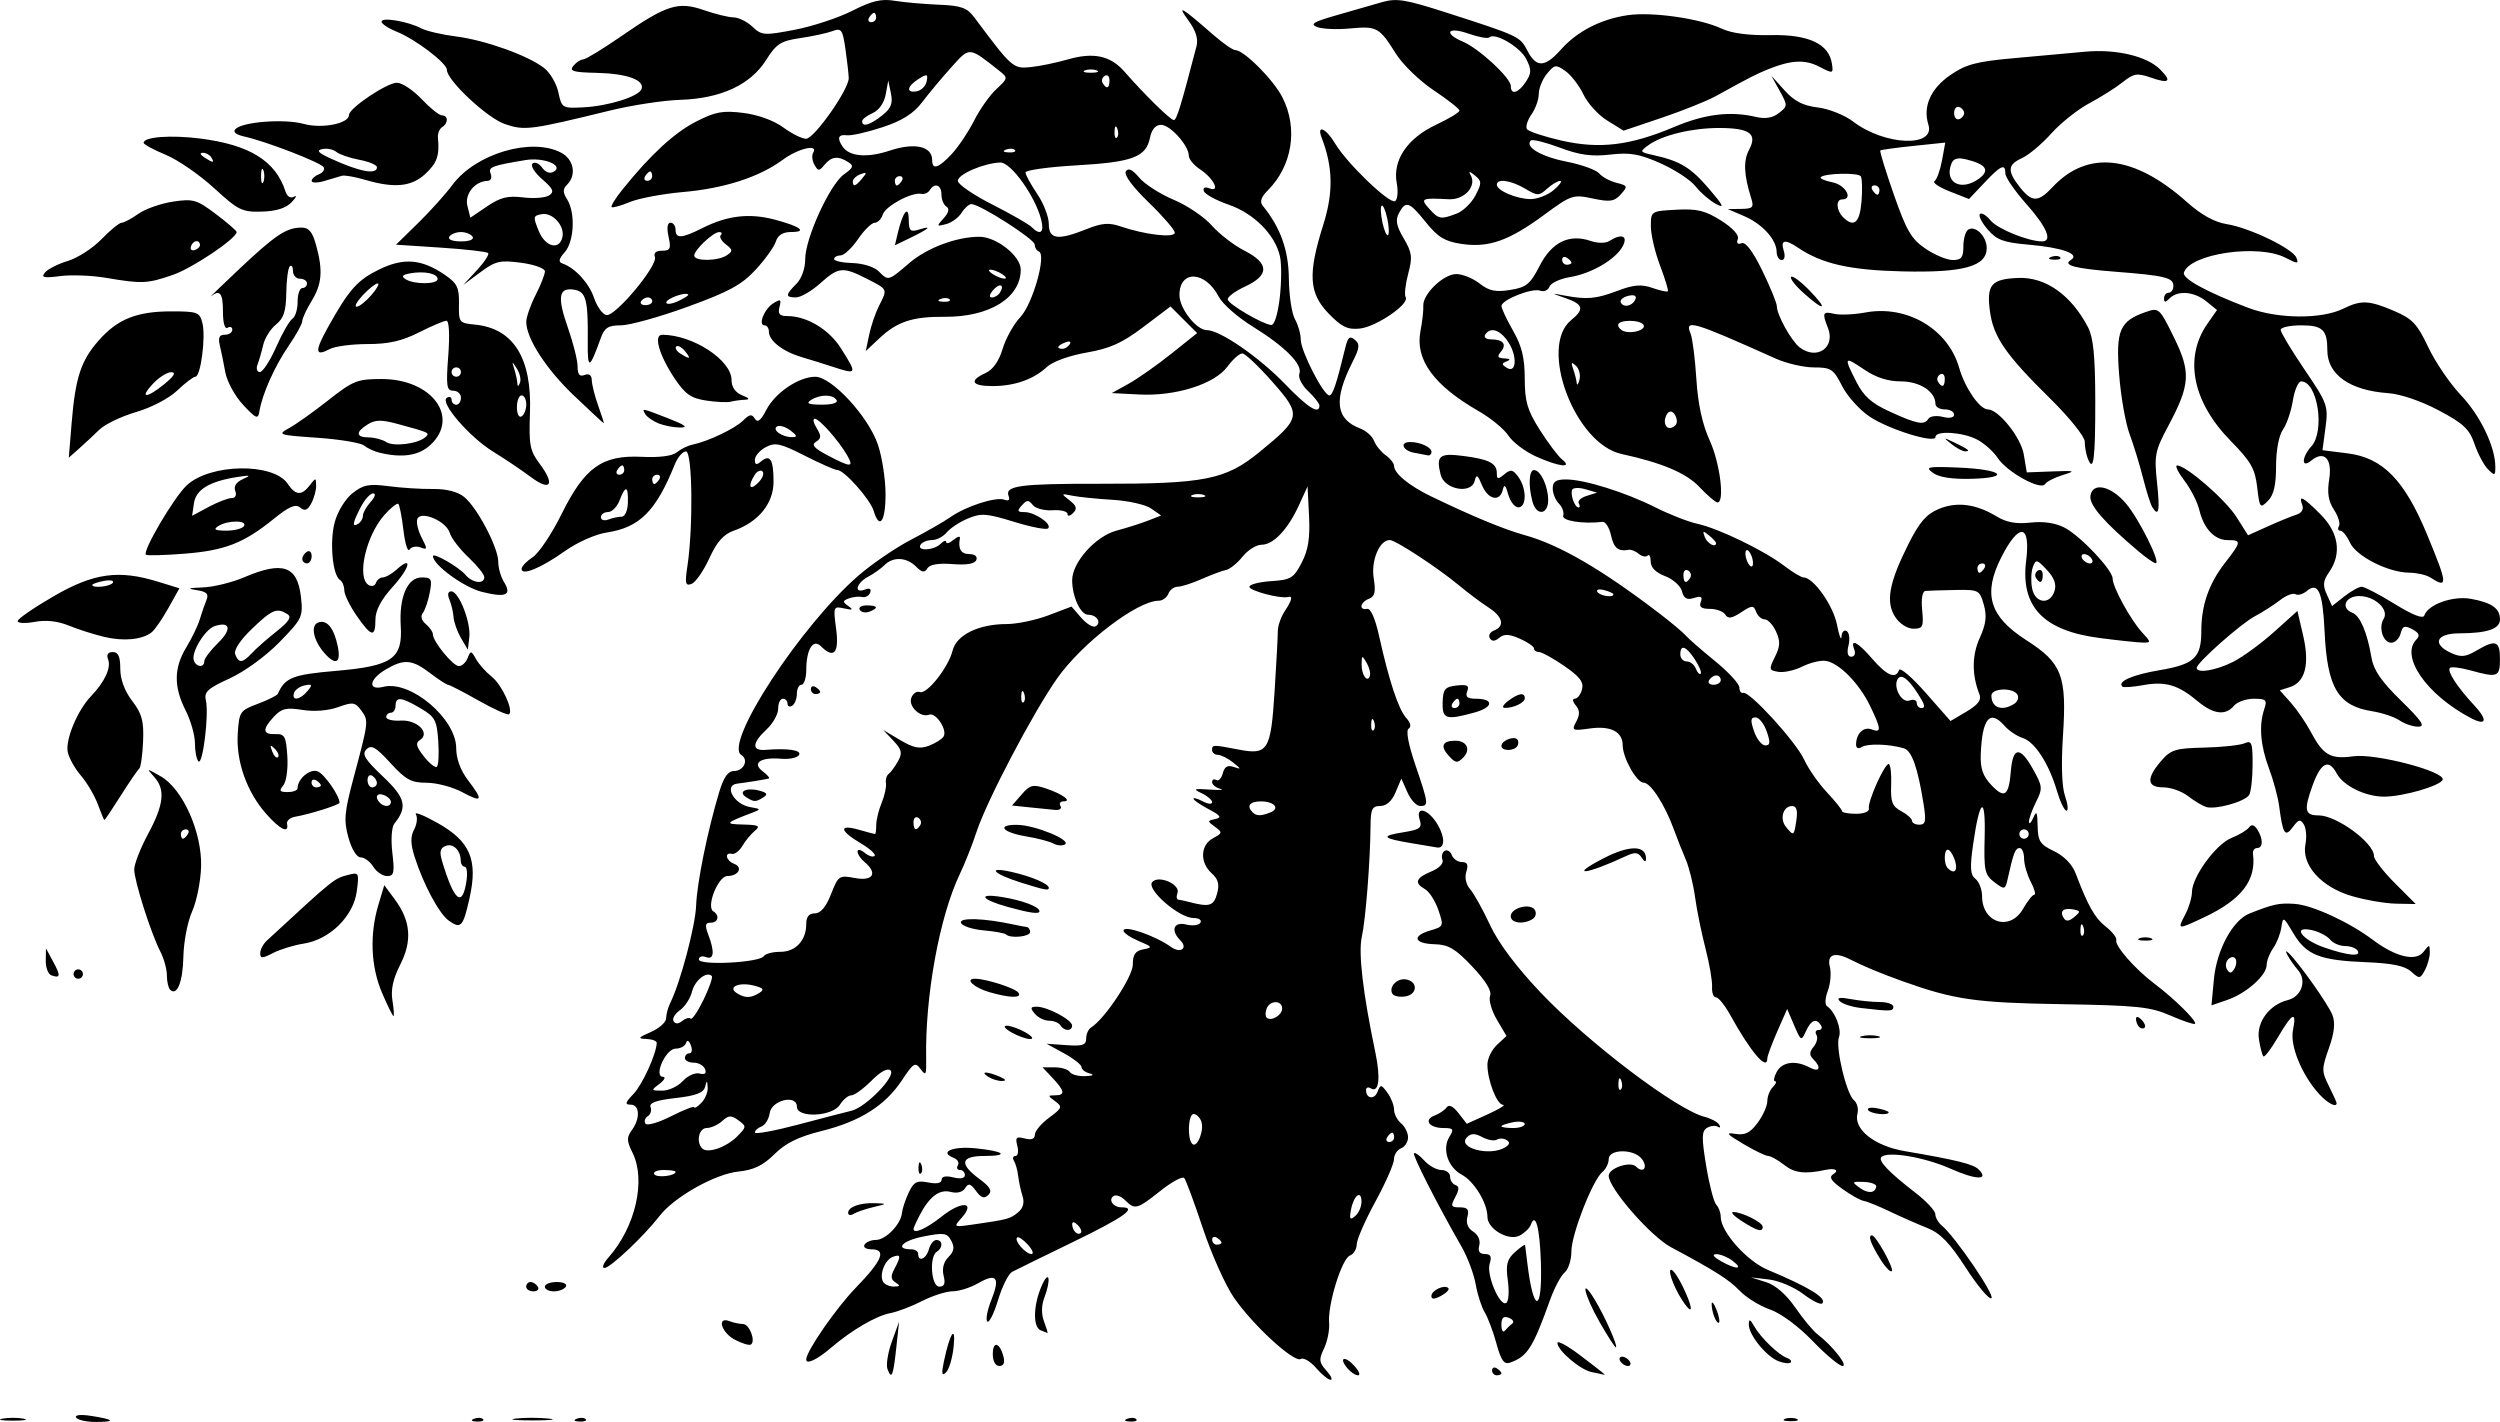 <?xml version="1.0" encoding="UTF-8" standalone="no"?>
<!-- Created with Inkscape (http://www.inkscape.org/) -->

<svg
   width="141.758mm"
   height="80.629mm"
   viewBox="0 0 141.758 80.629"
   version="1.1"
   id="svg5"
   inkscape:version="1.1 (c4e8f9ed74, 2021-05-24)"
   sodipodi:docname="sweetpotatoes.svg"
   xmlns:inkscape="http://www.inkscape.org/namespaces/inkscape"
   xmlns:sodipodi="http://sodipodi.sourceforge.net/DTD/sodipodi-0.dtd"
   xmlns="http://www.w3.org/2000/svg"
   xmlns:svg="http://www.w3.org/2000/svg">
  <sodipodi:namedview
     id="namedview7"
     pagecolor="#ffffff"
     bordercolor="#666666"
     borderopacity="1.0"
     inkscape:pageshadow="2"
     inkscape:pageopacity="0.0"
     inkscape:pagecheckerboard="0"
     inkscape:document-units="mm"
     showgrid="false"
     inkscape:zoom="0.66903058"
     inkscape:cx="-11.21025"
     inkscape:cy="437.19974"
     inkscape:window-width="2506"
     inkscape:window-height="1403"
     inkscape:window-x="1974"
     inkscape:window-y="0"
     inkscape:window-maximized="1"
     inkscape:current-layer="layer1" />
  <defs
     id="defs2" />
  <g
     inkscape:label="Layer 1"
     inkscape:groupmode="layer"
     id="layer1"
     transform="translate(-107.9,-33.36)">
    <path
       style="fill:#000000;stroke-width:0.265"
       d="m 108.04,113.802 c 0.327,-0.063 0.863,-0.063 1.191,0 0.327,0.063 0.059,0.115 -0.595,0.115 -0.655,0 -0.923,-0.052 -0.595,-0.115 z m 4.177,-0.062 c -0.092,-0.148 0.249,-0.187 0.844,-0.095 1.329,0.205 1.435,0.344 0.264,0.344 -0.525,0 -1.024,-0.112 -1.108,-0.249 z m 22.563,0.068 c 0.191,-0.076 0.419,-0.067 0.507,0.021 0.088,0.088 -0.068,0.15 -0.347,0.139 -0.308,-0.013 -0.371,-0.075 -0.16,-0.16 z m 2.359,-0.01 c 0.47,-0.058 1.303,-0.059 1.852,-0.002 0.549,0.057 0.165,0.105 -0.854,0.106 -1.019,0.001 -1.468,-0.046 -0.998,-0.104 z m 3.462,0.01 c 0.191,-0.076 0.419,-0.067 0.507,0.021 0.088,0.088 -0.068,0.15 -0.347,0.139 -0.308,-0.013 -0.371,-0.075 -0.16,-0.16 z m 31.221,0 c 0.191,-0.076 0.419,-0.067 0.507,0.021 0.088,0.088 -0.068,0.15 -0.347,0.139 -0.308,-0.013 -0.371,-0.075 -0.16,-0.16 z m 37.29,0.006 c 0.182,-0.073 0.48,-0.073 0.661,0 0.182,0.073 0.033,0.133 -0.331,0.133 -0.364,0 -0.513,-0.06 -0.331,-0.133 z m -26.587,-2.89 c -0.325,-0.371 -0.715,-0.598 -0.866,-0.505 -0.376,0.232 -2.729,-1.929 -3.798,-3.488 -0.481,-0.702 -1.271,-2.467 -1.755,-3.922 -0.484,-1.455 -0.959,-2.738 -1.056,-2.851 -0.097,-0.113 -0.702,0.213 -1.346,0.725 -1.328,1.055 -1.452,1.089 -2.004,0.536 -0.22,-0.22 -0.511,-0.33 -0.647,-0.246 -0.334,0.206 -0.036,0.646 0.438,0.646 0.935,0 0.163,0.554 -2.728,1.957 -1.71,0.83 -3.274,1.597 -3.477,1.705 -0.202,0.108 -0.559,0.827 -0.794,1.598 -0.234,0.771 -0.509,1.319 -0.61,1.216 -0.101,-0.102 0.003,-0.654 0.232,-1.226 0.51,-1.276 0.297,-1.546 -0.747,-0.946 -0.439,0.252 -1.091,0.458 -1.449,0.458 -0.358,0 -1.139,0.249 -1.735,0.553 -0.597,0.304 -1.393,0.609 -1.771,0.678 -0.818,0.148 -2.219,0.965 -3.417,1.992 -0.764,0.655 -1.38,0.944 -1.38,0.646 0,-0.47 1.688,-2.912 2.824,-4.084 1.501,-1.549 1.747,-2.167 0.865,-2.167 -0.3,0 -0.471,-0.119 -0.381,-0.265 0.09,-0.146 0.376,-0.265 0.636,-0.265 0.562,0 1.418,-0.879 1.485,-1.525 0.026,-0.253 0.201,-0.78 0.389,-1.173 0.286,-0.599 0.463,-0.689 1.099,-0.562 0.481,0.096 0.758,0.041 0.758,-0.151 0,-0.191 0.245,-0.241 0.661,-0.137 0.408,0.102 0.661,0.053 0.661,-0.127 0,-0.161 -0.126,-0.293 -0.28,-0.293 -0.154,0 -0.206,-0.12 -0.116,-0.266 0.091,-0.147 -0.021,-0.338 -0.247,-0.425 -0.837,-0.321 -0.055,-0.666 1.223,-0.54 1.658,0.164 1.984,0.437 0.523,0.437 -1.344,0 -1.441,0.444 -0.283,1.3 0.621,0.459 0.745,0.679 0.511,0.91 -0.233,0.229 -0.404,0.174 -0.698,-0.224 -0.316,-0.429 -0.432,-0.459 -0.617,-0.16 -0.139,0.225 -0.456,0.307 -0.818,0.213 -0.643,-0.168 -1.212,0.263 -1.771,1.339 -0.186,0.359 -0.338,0.698 -0.338,0.754 0,0.315 0.713,0.001 1.611,-0.71 1.124,-0.89 1.928,-0.83 1.118,0.084 -0.478,0.54 -0.474,0.542 0.71,0.371 1.921,-0.277 2.042,-0.31 2.493,-0.684 0.282,-0.234 0.368,-0.548 0.25,-0.914 -0.099,-0.307 -0.209,-0.819 -0.246,-1.138 -0.036,-0.319 -0.144,-0.706 -0.239,-0.86 -0.095,-0.154 -0.058,-0.28 0.083,-0.28 0.14,0 0.188,-0.257 0.106,-0.571 -0.126,-0.482 -0.06,-0.548 0.422,-0.422 0.381,0.1 0.571,0.028 0.571,-0.215 0,-0.2 0.363,-0.633 0.807,-0.961 0.743,-0.55 0.771,-0.624 0.346,-0.934 -0.426,-0.311 -0.427,-0.337 -0.013,-0.337 0.595,0 0.564,-0.239 -0.128,-0.975 l -0.575,-0.612 h 0.692 c 0.381,0 0.766,0.119 0.855,0.265 0.09,0.146 0.484,0.251 0.876,0.234 0.448,-0.019 0.54,-0.076 0.249,-0.152 -0.255,-0.067 -0.463,-0.228 -0.463,-0.36 0,-0.131 -0.446,-0.483 -0.992,-0.782 l -0.992,-0.543 1.124,0.08 c 0.918,0.066 1.124,-0.003 1.124,-0.374 0,-0.25 0.124,-0.531 0.277,-0.625 0.772,-0.477 2.369,-2.884 2.369,-3.57 0,-0.57 0.144,-0.778 0.595,-0.863 0.545,-0.102 0.522,-0.142 -0.265,-0.473 -0.473,-0.199 -0.86,-0.463 -0.86,-0.586 0,-0.339 1.788,0.274 2.699,0.926 0.537,0.384 0.973,0.07 0.524,-0.378 -0.565,-0.565 -0.376,-1.074 0.332,-0.896 0.355,0.089 0.719,0.043 0.809,-0.104 0.09,-0.146 -0.089,-0.266 -0.398,-0.266 -0.811,0 -2.679,-1.623 -2.339,-2.033 0.354,-0.427 1.625,0.127 1.434,0.625 -0.074,0.192 -0.049,0.359 0.056,0.37 0.105,0.011 0.369,0.067 0.587,0.125 1.165,0.307 1.409,0.237 1.601,-0.459 0.148,-0.535 0.072,-0.824 -0.305,-1.165 -0.679,-0.614 -0.641,-1.602 0.075,-1.985 0.54,-0.289 0.548,-0.33 0.113,-0.648 -0.44,-0.322 -0.439,-0.344 0.018,-0.442 0.384,-0.082 0.308,-0.195 -0.378,-0.559 -0.473,-0.251 -0.86,-0.517 -0.86,-0.591 0,-0.074 0.238,-0.007 0.529,0.148 0.291,0.156 0.529,0.178 0.529,0.05 0,-0.128 -0.268,-0.359 -0.595,-0.512 -0.514,-0.24 -0.451,-0.268 0.463,-0.205 0.582,0.04 0.85,0.02 0.595,-0.045 -0.255,-0.065 -0.463,-0.236 -0.463,-0.38 0,-0.144 0.106,-0.197 0.234,-0.117 0.129,0.08 0.297,-0.092 0.372,-0.382 0.099,-0.377 0.277,-0.479 0.625,-0.358 0.432,0.15 0.428,0.121 -0.042,-0.255 -0.291,-0.233 -0.678,-0.428 -0.86,-0.432 -0.182,-0.005 -0.331,-0.127 -0.331,-0.273 0,-0.308 0.048,-0.309 1.484,-0.031 1.686,0.327 1.846,0.072 2.06,-3.276 0.102,-1.601 0.186,-3.148 0.185,-3.438 -7.9e-4,-0.29 0.172,-0.792 0.384,-1.115 0.428,-0.654 0.484,-0.898 0.187,-0.818 -0.422,0.114 -2.183,-0.354 -2.183,-0.58 0,-0.131 0.555,-0.274 1.232,-0.319 1.118,-0.073 1.279,-0.17 1.733,-1.048 0.374,-0.723 0.479,-1.392 0.417,-2.646 l -0.084,-1.678 -0.484,1.058 c -0.631,1.381 -1.451,2.249 -2.123,2.249 -0.297,0 -0.782,0.304 -1.078,0.675 -0.297,0.371 -0.718,0.711 -0.936,0.755 -0.218,0.044 -0.84,0.276 -1.381,0.515 -0.541,0.24 -1.153,0.436 -1.361,0.436 -0.207,0 -0.446,0.179 -0.529,0.397 -0.084,0.218 -0.331,0.397 -0.549,0.397 -1.213,0 -4.349,2.4 -5.763,4.41 -1.362,1.936 -3.988,6.936 -4.563,8.687 -0.239,0.728 -0.666,1.807 -0.949,2.398 -1.16,2.423 -1.984,6.959 -1.91,10.516 0.018,0.878 -0.022,0.949 -0.315,0.548 -0.305,-0.417 -0.403,-0.359 -1.054,0.625 -0.954,1.442 -2.373,2.339 -4.562,2.885 -1.316,0.328 -2.037,0.683 -2.672,1.313 -0.647,0.643 -1.169,0.895 -2.044,0.986 -1.326,0.138 -3.646,1.445 -4.473,2.52 -0.867,1.126 -2.795,2.948 -3.121,2.948 -0.165,0 -0.064,-0.268 0.226,-0.595 1.535,-1.735 2.14,-4.385 1.36,-5.95 -0.329,-0.66 -0.335,-0.859 -0.034,-1.271 0.486,-0.665 0.449,-1.445 -0.068,-1.445 -0.343,0 -0.312,-0.117 0.162,-0.609 0.504,-0.524 1.305,-2.285 1.317,-2.897 0.002,-0.109 -0.264,-0.208 -0.591,-0.22 -0.507,-0.018 -0.468,-0.077 0.265,-0.398 0.473,-0.207 0.86,-0.556 0.86,-0.776 0,-0.22 0.103,-0.606 0.229,-0.859 0.573,-1.151 1.427,-4.363 1.47,-5.526 0.047,-1.291 0.645,-4.231 1.31,-6.443 0.252,-0.838 0.499,-1.191 0.836,-1.192 0.56,-0.001 0.853,-0.638 0.418,-0.907 -1.019,-0.63 3.374,-7.353 6.657,-10.187 0.77,-0.665 2.104,-1.574 2.964,-2.02 0.86,-0.446 1.868,-1.025 2.241,-1.286 0.881,-0.617 2.582,-1.164 3.056,-0.982 0.233,0.089 0.322,0.012 0.238,-0.206 -0.227,-0.59 0.632,-0.706 5.175,-0.699 5.93,0.009 7.123,-0.227 9.036,-1.789 2.389,-1.951 2.415,-2.093 0.742,-3.994 -0.779,-0.884 -1.545,-1.608 -1.704,-1.608 -0.159,0 -0.538,0.337 -0.843,0.75 -0.733,0.992 -2.933,1.686 -5.002,1.579 l -1.555,-0.08 0.954,-0.529 c 0.524,-0.291 1.613,-1.057 2.42,-1.701 l 1.466,-1.172 -0.755,-0.755 -0.755,-0.755 -1.533,1.16 c -1.207,0.913 -1.894,1.223 -3.227,1.455 -0.981,0.171 -1.927,0.514 -2.249,0.815 -0.752,0.704 -1.835,1.085 -3.086,1.085 -1.183,0 -1.346,-0.305 -0.394,-0.739 0.419,-0.191 0.761,-0.675 0.971,-1.375 0.178,-0.594 0.63,-1.403 1.004,-1.798 0.701,-0.74 1.495,-3.549 1.051,-3.717 -0.128,-0.049 -0.235,-0.227 -0.238,-0.397 -0.005,-0.307 -3.112,-2.293 -3.588,-2.293 -0.137,0 -0.388,0.222 -0.557,0.493 -0.169,0.271 -0.566,0.561 -0.882,0.643 -0.541,0.141 -0.549,0.122 -0.135,-0.334 0.288,-0.319 0.342,-0.544 0.157,-0.659 -0.155,-0.096 -0.282,-0.405 -0.282,-0.688 0,-0.549 -0.389,-0.69 -0.666,-0.242 -0.092,0.149 -0.308,0.242 -0.479,0.206 -0.537,-0.113 -2.03,0.691 -2.184,1.176 -0.081,0.255 -0.288,0.464 -0.46,0.465 -0.172,0.001 -0.596,0.418 -0.942,0.926 -0.346,0.508 -0.793,0.924 -0.992,0.924 -0.2,0 -0.363,0.091 -0.363,0.203 0,0.112 0.469,0.215 1.043,0.23 0.579,0.015 1.235,0.219 1.474,0.459 0.566,0.566 0.541,0.573 1.756,-0.467 1,-0.856 2.676,-1.483 3.964,-1.483 0.967,0 2.343,1.091 2.345,1.859 0.004,1.6 -1.767,2.699 -4.319,2.679 -1.828,-0.014 -2.689,0.272 -3.712,1.233 l -0.757,0.711 0.194,-0.926 c 0.106,-0.509 0.358,-1.248 0.559,-1.641 0.49,-0.96 0.507,-0.922 -0.683,-1.529 -1.376,-0.702 -1.605,-0.68 -2.656,0.259 -0.489,0.437 -1.106,0.794 -1.371,0.794 -0.609,0 -0.605,-0.141 0.021,-0.767 0.297,-0.297 0.503,-0.871 0.503,-1.403 0,-1.183 1.402,-4.247 2.201,-4.81 0.532,-0.374 0.568,-0.483 0.233,-0.696 -0.569,-0.363 -0.945,-0.32 -1.337,0.152 -0.311,0.375 -0.365,0.375 -0.576,-0.002 -0.128,-0.229 -0.16,-0.534 -0.07,-0.678 0.321,-0.519 -0.843,-0.249 -1.722,0.399 -1.335,0.985 -3.316,1.625 -5.666,1.831 -1.152,0.101 -2.51,0.357 -3.017,0.569 -0.507,0.212 -0.968,0.339 -1.025,0.283 -0.056,-0.056 0.221,-0.504 0.617,-0.996 1.591,-1.976 2.939,-3.22 4.172,-3.851 1.095,-0.561 1.514,-0.638 2.681,-0.492 0.833,0.104 1.732,0.43 2.259,0.819 0.482,0.355 1.066,0.646 1.297,0.646 0.461,0 2.432,-2.801 2.42,-3.44 -0.004,-0.218 -0.087,-0.954 -0.185,-1.635 -0.162,-1.125 -0.229,-1.219 -0.741,-1.028 -0.31,0.115 -1.132,0.293 -1.827,0.395 -1.104,0.162 -1.35,0.321 -1.936,1.249 -0.885,1.401 -2.569,2.18 -4.87,2.252 -0.946,0.03 -2.732,0.302 -3.969,0.605 -4.532,1.11 -4.851,1.151 -5.972,0.768 -1.004,-0.344 -3.288,-2.481 -3.288,-3.077 0,-0.38 -1.788,-1.738 -2.844,-2.16 -0.473,-0.189 -0.86,-0.446 -0.86,-0.57 0,-0.269 1.498,-0.017 2.249,0.379 0.291,0.153 1.184,0.361 1.984,0.463 1.65,0.209 4.064,1.074 4.985,1.786 0.341,0.263 0.705,0.887 0.811,1.386 0.187,0.884 0.222,0.905 1.393,0.847 1.454,-0.073 3.184,-0.618 3.325,-1.046 0.168,-0.512 -0.842,-0.872 -2.558,-0.911 -1.332,-0.03 -1.56,-0.099 -1.311,-0.399 0.165,-0.199 0.415,-0.362 0.556,-0.362 0.14,0 1.112,-0.593 2.16,-1.317 2.577,-1.781 3.228,-1.986 4.691,-1.477 0.64,0.223 1.394,0.407 1.676,0.409 0.282,0.002 0.764,0.241 1.072,0.53 0.528,0.496 0.663,0.506 2.398,0.173 1.011,-0.194 2.481,-0.68 3.267,-1.079 1.097,-0.558 1.649,-0.69 2.381,-0.567 0.524,0.088 1.648,0.188 2.498,0.223 1.299,0.054 1.624,0.169 2.038,0.725 2.124,2.846 2.198,2.911 3.163,2.818 0.509,-0.049 1.469,-0.246 2.132,-0.437 1.467,-0.423 2.423,-0.217 3.22,0.694 1.137,1.301 2.608,2.745 2.795,2.743 0.162,-10e-4 0.388,-0.739 1.287,-4.186 0.109,-0.417 -0.038,-0.887 -0.454,-1.455 -0.689,-0.942 -0.421,-0.788 1.406,0.807 0.546,0.477 1.108,0.867 1.248,0.867 0.487,0 2.16,1.676 2.67,2.676 0.902,1.768 0.565,3.887 -0.841,5.293 -0.361,0.361 -0.451,0.634 -0.279,0.846 1.015,1.25 1.471,2.523 1.488,4.149 0.01,0.946 0.165,1.98 0.346,2.298 0.181,0.318 0.328,0.838 0.328,1.155 0,0.645 1.289,3.162 1.619,3.162 0.193,0 0.409,-0.646 0.91,-2.719 0.14,-0.581 0.253,-0.672 0.536,-0.437 0.299,0.248 0.277,0.459 -0.13,1.264 -1.087,2.148 -0.962,3.237 0.434,3.768 0.337,0.128 0.691,0.443 0.787,0.7 0.096,0.257 0.39,0.623 0.655,0.813 0.264,0.19 0.48,0.463 0.48,0.606 0,0.429 0.852,1.129 2.117,1.739 2.339,1.129 4.119,1.866 5.292,2.19 1.956,0.54 4.35,1.93 7.601,4.412 0.685,0.523 1.369,1.095 1.519,1.271 0.15,0.176 0.898,0.829 1.662,1.451 0.764,0.622 1.389,1.299 1.389,1.504 0,0.205 0.099,0.342 0.219,0.306 0.36,-0.108 2.986,2.769 3.451,3.781 0.237,0.515 0.817,1.349 1.289,1.852 0.472,0.503 0.859,0.985 0.86,1.07 8e-4,0.085 0.359,0.154 0.796,0.154 0.449,0 0.766,-0.128 0.728,-0.295 -0.085,-0.37 0.874,-2.527 1.123,-2.527 0.101,0 0.165,0.527 0.141,1.172 -0.037,0.979 0.057,1.226 0.569,1.5 0.337,0.18 0.613,0.427 0.613,0.548 0,0.121 0.189,0.22 0.42,0.22 0.346,0 0.389,-0.199 0.243,-1.124 -0.332,-2.109 -0.673,-3.076 -1.132,-3.21 -0.836,-0.243 -2.041,-0.279 -2.376,-0.072 -0.2,0.124 -0.329,0.068 -0.327,-0.142 0.007,-0.621 0.425,-1.029 0.877,-0.856 0.572,0.219 0.557,-0.012 -0.087,-1.341 -0.619,-1.279 -1.764,-2.437 -2.514,-2.544 -0.291,-0.042 -0.886,0.103 -1.323,0.321 -0.437,0.218 -1.049,0.354 -1.361,0.302 -0.532,-0.089 -0.544,-0.142 -0.192,-0.847 0.299,-0.6 0.312,-0.892 0.062,-1.44 -0.172,-0.378 -0.46,-0.688 -0.639,-0.688 -0.179,0 -0.4,-0.191 -0.489,-0.426 -0.149,-0.387 -0.225,-0.385 -0.855,0.028 -0.529,0.347 -0.739,0.377 -0.893,0.128 -0.111,-0.179 -0.503,-0.326 -0.872,-0.326 -0.485,0 -0.629,-0.109 -0.519,-0.394 0.114,-0.298 0.02,-0.353 -0.385,-0.224 -0.402,0.127 -0.573,0.032 -0.681,-0.381 -0.079,-0.303 -0.511,-0.69 -0.959,-0.859 -0.526,-0.198 -0.815,-0.49 -0.815,-0.823 0,-0.283 -0.078,-0.437 -0.174,-0.341 -0.096,0.096 -0.321,0.052 -0.501,-0.098 -0.18,-0.149 -0.429,-0.253 -0.554,-0.231 -0.613,0.11 -0.861,-0.089 -1.021,-0.822 -0.097,-0.44 -0.314,-0.783 -0.484,-0.762 -1.101,0.135 -2.325,-0.059 -2.227,-0.353 0.06,-0.181 -0.049,-0.487 -0.243,-0.68 -0.194,-0.194 -0.352,-0.582 -0.352,-0.862 0,-0.383 0.186,-0.51 0.746,-0.51 1.047,0 3.357,0.721 5.075,1.584 0.8,0.402 1.872,0.821 2.381,0.931 1.185,0.256 3.776,1.508 4.908,2.372 0.482,0.368 0.982,0.669 1.11,0.669 0.559,0 1.683,1.581 1.896,2.667 0.126,0.643 0.243,0.954 0.259,0.691 0.016,-0.263 0.148,-0.405 0.295,-0.315 0.146,0.09 0.193,0.454 0.104,0.809 -0.105,0.419 -0.049,0.645 0.16,0.645 0.177,0 0.253,-0.178 0.169,-0.397 -0.258,-0.673 0.195,-0.441 1.024,0.523 0.814,0.947 1.332,1.162 1.511,0.626 0.056,-0.168 0.736,0.414 1.511,1.294 l 1.409,1.6 0.907,-0.535 c 0.642,-0.379 0.858,-0.661 0.738,-0.963 -0.442,-1.114 -0.438,-2.218 0.011,-3.213 0.36,-0.797 0.414,-1.249 0.228,-1.896 -0.236,-0.822 -0.289,-0.848 -1.627,-0.823 -0.761,0.015 -1.515,0.038 -1.675,0.053 -0.179,0.016 -0.253,0.437 -0.191,1.085 0.091,0.951 0.041,1.058 -0.495,1.058 -0.344,0 -0.779,-0.28 -1.029,-0.66 -0.553,-0.844 -0.362,-1.924 0.726,-4.101 0.639,-1.278 1.027,-1.73 1.741,-2.029 1.03,-0.43 2.113,-0.287 3.303,0.436 0.536,0.326 1.102,0.426 1.896,0.337 0.73,-0.082 1.414,0.018 1.924,0.282 0.912,0.472 2.736,2.402 2.736,2.896 0,0.478 1.017,2.337 1.661,3.038 0.528,0.574 0.529,0.595 0.038,0.587 -0.28,-0.004 -1.381,-0.121 -2.446,-0.26 -3.186,-0.414 -4.483,-1.778 -4.159,-4.374 0.263,-2.102 -0.397,-2.194 -1.41,-0.198 -1.056,2.083 -0.669,3.359 1.423,4.698 2.02,1.292 2.298,2.016 2.077,5.395 -0.109,1.656 -0.066,2.921 0.117,3.444 0.159,0.455 0.194,0.827 0.08,0.827 -0.115,0 -0.358,-0.506 -0.541,-1.124 -0.459,-1.555 -1.256,-2.782 -1.948,-3.001 -0.32,-0.101 -0.775,-0.405 -1.01,-0.675 -0.84,-0.965 -1.279,-0.448 -1.361,1.601 -0.032,0.794 0.117,1.232 0.592,1.737 0.753,0.802 1,0.631 1.113,-0.766 0.112,-1.392 0.518,-1.443 1.241,-0.155 0.565,1.005 0.575,1.113 0.184,1.898 -0.228,0.458 -0.407,0.963 -0.397,1.122 0.01,0.16 0.121,0.052 0.246,-0.239 0.182,-0.424 0.231,-0.331 0.246,0.467 0.016,0.868 0.137,1.053 0.93,1.431 0.564,0.269 1.03,0.747 1.222,1.252 0.708,1.865 1.087,2.534 1.716,3.03 0.365,0.287 0.63,0.627 0.59,0.755 -0.101,0.32 1.063,1.65 2.179,2.489 1.127,0.848 2.421,2.129 2.287,2.263 -0.054,0.054 -0.681,-0.156 -1.393,-0.467 -1.14,-0.499 -1.877,-0.575 -6.189,-0.646 -4.867,-0.08 -6.072,-0.254 -8.996,-1.3 -1.243,-0.445 -2.195,-0.841 -2.973,-1.236 -0.88,-0.448 -1.331,-0.288 -1.156,0.409 0.089,0.354 0.037,0.969 -0.114,1.367 -0.157,0.414 -0.175,0.79 -0.04,0.878 0.449,0.295 0.841,1.309 0.673,1.745 -0.214,0.559 0.416,3.224 0.847,3.582 0.18,0.149 0.27,0.487 0.201,0.752 -0.234,0.897 0.957,1.843 2.694,2.138 2.893,0.492 3.876,0.735 4.171,1.03 0.628,0.628 -0.131,0.61 -1.586,-0.037 -1.476,-0.657 -3.574,-1.01 -3.923,-0.661 -0.205,0.205 0.42,0.86 1.934,2.028 0.618,0.477 1.124,1.022 1.124,1.21 0,0.188 0.168,0.482 0.374,0.653 0.754,0.626 3.037,3.974 2.806,4.116 -0.131,0.081 -0.783,-0.696 -1.449,-1.726 -0.922,-1.426 -1.447,-1.966 -2.199,-2.264 -0.543,-0.215 -1.5,-0.636 -2.126,-0.936 -0.626,-0.3 -1.285,-0.567 -1.464,-0.593 -0.179,-0.026 -0.72,-0.328 -1.201,-0.671 -0.662,-0.472 -0.789,-0.679 -0.521,-0.849 0.345,-0.219 0.098,-0.354 -0.439,-0.24 -1.173,0.25 -1.763,0.181 -2.34,-0.273 -0.36,-0.283 -0.772,-0.514 -0.916,-0.514 -0.144,0 -0.78,-0.307 -1.413,-0.683 -0.952,-0.565 -1.029,-0.663 -0.444,-0.57 0.543,0.087 0.836,-0.06 1.257,-0.63 0.302,-0.408 0.549,-0.962 0.549,-1.23 0,-0.268 0.143,-0.63 0.318,-0.804 0.175,-0.175 0.23,-0.318 0.123,-0.318 -0.107,0 -0.067,-0.238 0.089,-0.529 0.31,-0.579 1.071,-0.683 1.869,-0.255 0.563,0.301 0.689,0.009 0.205,-0.474 -0.232,-0.232 -0.226,-0.402 0.023,-0.703 0.181,-0.218 0.252,-0.521 0.158,-0.673 -0.094,-0.152 -0.038,-0.276 0.125,-0.276 0.163,0 0.222,-0.119 0.132,-0.265 -0.262,-0.424 -0.561,-0.309 -0.852,0.331 -0.264,0.579 -0.283,0.569 -0.669,-0.331 l -0.397,-0.926 -0.562,1.279 c -0.309,0.703 -0.562,1.388 -0.562,1.521 0,0.748 -0.94,-0.354 -2.109,-2.469 -0.301,-0.546 -0.663,-0.992 -0.804,-0.992 -0.141,0 -0.24,-0.268 -0.22,-0.595 0.02,-0.327 -0.149,-1.31 -0.375,-2.183 -0.226,-0.873 -0.492,-2.183 -0.591,-2.91 -0.099,-0.728 -0.335,-1.68 -0.523,-2.117 -0.189,-0.437 -0.494,-1.21 -0.68,-1.72 -0.511,-1.404 -1.314,-2.646 -1.712,-2.646 -0.396,0 -1.188,-1.416 -1.188,-2.125 0,-0.762 -0.682,-1.113 -1.848,-0.95 -1.016,0.142 -1.058,0.121 -0.785,-0.389 0.213,-0.397 0.205,-0.639 -0.027,-0.919 -0.184,-0.222 -0.205,-0.38 -0.049,-0.38 0.146,0 0.329,-0.24 0.405,-0.533 0.106,-0.407 -0.132,-0.72 -1.009,-1.323 -0.632,-0.435 -1.276,-0.79 -1.431,-0.79 -0.156,0 -0.283,-0.09 -0.283,-0.2 0,-0.11 -0.361,-0.36 -0.802,-0.555 -0.607,-0.268 -0.891,-0.281 -1.167,-0.052 -0.253,0.21 -0.419,0.217 -0.538,0.024 -0.095,-0.154 0.013,-0.351 0.241,-0.438 0.627,-0.241 0.497,-0.782 -0.314,-1.303 -0.4,-0.257 -1.144,-0.815 -1.654,-1.239 -1.206,-1.005 -3.62,-2.587 -3.947,-2.587 -0.581,0 -1.069,1.163 -0.909,2.164 0.125,0.781 0.065,1.039 -0.27,1.167 -0.499,0.192 -0.587,0.67 -0.105,0.571 0.2,-0.041 0.46,0.546 0.676,1.521 0.562,2.543 1.101,4.175 1.538,4.658 0.25,0.276 0.305,0.512 0.142,0.613 -0.165,0.102 -0.022,0.875 0.38,2.057 0.752,2.21 0.766,2.33 0.269,2.33 -0.206,0 -0.53,-0.35 -0.719,-0.777 l -0.344,-0.777 -0.327,0.777 c -0.21,0.501 -0.52,0.777 -0.869,0.777 -0.46,0 -0.543,0.171 -0.551,1.124 -0.016,1.999 -0.278,5.333 -0.496,6.304 -0.203,0.907 0.066,3.193 0.771,6.557 0.308,1.468 0.198,2.309 -0.264,2.023 -0.147,-0.091 -0.266,-0.046 -0.266,0.1 0,0.491 0.472,0.561 0.653,0.096 0.166,-0.429 0.205,-0.426 0.557,0.052 0.208,0.282 0.378,0.714 0.378,0.96 0,0.245 0.179,0.594 0.397,0.776 0.218,0.181 0.397,0.54 0.397,0.798 0,0.258 -0.179,0.537 -0.397,0.621 -0.218,0.084 -0.399,0.364 -0.401,0.624 -0.002,0.259 -0.478,1.342 -1.058,2.406 -0.58,1.064 -1.055,2.153 -1.055,2.419 0,0.266 -0.174,0.551 -0.386,0.632 -0.46,0.176 -1.267,2.786 -1.179,3.814 0.034,0.399 -0.095,1.052 -0.287,1.451 -0.305,0.635 -0.288,0.793 0.131,1.257 0.264,0.292 0.372,0.528 0.24,0.525 -0.132,-0.003 -0.506,-0.308 -0.831,-0.68 z m -23.844,-4.842 c -0.275,-0.174 -0.29,-0.354 -0.066,-0.772 0.387,-0.723 0.368,-0.858 -0.095,-0.68 -0.452,0.173 -0.779,1.034 -0.541,1.42 0.091,0.147 0.366,0.265 0.612,0.263 0.351,-0.003 0.37,-0.053 0.089,-0.231 z m 2.725,-0.388 c -0.099,-0.396 1.6e-4,-0.78 0.272,-1.052 0.321,-0.321 0.361,-0.554 0.161,-0.928 -0.239,-0.446 -0.41,-0.471 -1.595,-0.237 -1.189,0.235 -1.635,0.724 -0.661,0.724 0.21,0 0.381,0.119 0.381,0.265 0,0.479 0.464,0.276 0.606,-0.265 0.076,-0.291 0.269,-0.529 0.428,-0.529 0.362,0 0.379,0.443 0.025,0.661 -0.444,0.274 -0.325,1.984 0.137,1.984 0.29,0 0.358,-0.174 0.245,-0.623 z m 4.775,-1.759 c -0.264,-0.292 -0.538,-0.473 -0.608,-0.403 -0.178,0.178 0.482,0.934 0.815,0.934 0.15,0 0.057,-0.239 -0.207,-0.531 z m 10.982,-0.115 c 0,-0.064 -0.119,-0.19 -0.265,-0.28 -0.146,-0.09 -0.265,-0.037 -0.265,0.117 0,0.154 0.119,0.28 0.265,0.28 0.146,0 0.265,-0.052 0.265,-0.117 z m -8.154,-0.999 c -0.19,-0.19 -0.313,-0.205 -0.313,-0.04 0,0.353 0.313,0.666 0.489,0.489 0.075,-0.075 -0.004,-0.278 -0.176,-0.45 z m 16.091,-1.314 c 0,-0.703 -0.437,-0.377 -0.594,0.443 -0.103,0.541 -0.059,0.611 0.233,0.368 0.198,-0.165 0.361,-0.53 0.361,-0.812 z m 29.19,-0.862 c 0.025,-0.129 -0.289,-0.25 -0.699,-0.267 -0.674,-0.029 -0.7,2.7e-4 -0.275,0.311 0.498,0.364 0.898,0.346 0.974,-0.044 z m -68.084,-0.841 c 0,-0.056 -0.305,-0.101 -0.677,-0.101 -0.372,0 -0.61,0.108 -0.529,0.24 0.136,0.219 1.206,0.097 1.206,-0.138 z m 3.487,-2.001 c 0.541,-0.541 0.544,-0.576 0.078,-0.917 -0.409,-0.299 -0.553,-0.293 -0.921,0.04 -0.24,0.217 -0.635,0.395 -0.878,0.395 -0.444,0 -0.617,0.796 -0.252,1.161 0.301,0.301 1.357,-0.062 1.973,-0.678 z m 26.321,-0.864 c -0.087,-0.226 -0.281,-0.411 -0.431,-0.411 -0.31,0 -0.375,1.397 -0.079,1.693 0.276,0.276 0.699,-0.788 0.51,-1.281 z m 10.938,0.911 c 0,-0.146 -0.052,-0.265 -0.117,-0.265 -0.064,0 -0.19,0.119 -0.28,0.265 -0.09,0.146 -0.037,0.265 0.117,0.265 0.154,0 0.28,-0.119 0.28,-0.265 z m -30.774,-1.505 c 0.815,-0.194 2.538,-1.966 2.22,-2.284 -0.161,-0.161 -0.556,0.05 -1.083,0.578 -0.457,0.457 -0.971,0.83 -1.143,0.83 -0.172,0 -0.462,0.238 -0.643,0.529 -0.425,0.68 -2.443,0.775 -2.443,0.115 0,-0.714 -1.437,-0.375 -1.542,0.364 -0.048,0.336 -0.256,0.676 -0.463,0.756 -0.207,0.079 -0.376,0.235 -0.376,0.345 0,0.11 1.101,-0.091 2.447,-0.448 1.346,-0.356 2.708,-0.71 3.026,-0.786 z m -8.913,-0.2 c 0,0.086 0.179,-0.023 0.397,-0.241 0.218,-0.218 0.383,-0.614 0.366,-0.879 -0.027,-0.428 -0.044,-0.431 -0.15,-0.03 -0.088,0.333 -0.526,0.498 -1.669,0.627 -1.1,0.124 -1.512,0.273 -1.42,0.514 0.071,0.186 7.9e-4,0.418 -0.157,0.516 -0.158,0.098 -0.219,0.287 -0.136,0.421 0.083,0.134 0.74,-0.055 1.46,-0.42 0.72,-0.365 1.309,-0.593 1.309,-0.508 z m -0.647,-1.486 c 0.272,-0.3 0.698,-0.492 0.947,-0.427 0.305,0.08 0.407,-0.002 0.313,-0.248 -0.077,-0.202 -0.366,-0.367 -0.642,-0.367 -0.275,0 -0.501,-0.119 -0.501,-0.265 0,-0.146 0.115,-0.265 0.256,-0.265 0.141,0 0.179,-0.202 0.084,-0.45 -0.108,-0.281 -0.212,-0.331 -0.278,-0.132 -0.058,0.175 -0.322,0.317 -0.587,0.317 -0.557,0 -1.268,1.581 -0.718,1.596 0.174,0.005 0.086,0.183 -0.197,0.397 -0.495,0.374 -0.489,0.388 0.157,0.388 0.369,0 0.893,-0.245 1.165,-0.545 z m 0.442,-3.539 c 0.079,0.079 0.409,-0.404 0.734,-1.074 0.324,-0.67 0.534,-1.274 0.465,-1.343 -0.289,-0.289 -0.959,0.242 -1.121,0.887 -0.096,0.383 -0.407,0.859 -0.69,1.057 -0.283,0.198 -0.443,0.477 -0.355,0.62 0.103,0.167 0.278,0.162 0.492,-0.016 0.182,-0.151 0.396,-0.21 0.475,-0.131 z m 33.542,-0.574 c 0,-0.48 -0.695,-0.478 -0.88,0.002 -0.078,0.204 -0.079,0.434 -0.002,0.511 0.243,0.243 0.882,-0.129 0.882,-0.513 z m -29.647,-0.884 c 0.301,-0.191 0.234,-0.28 -0.316,-0.418 -0.843,-0.212 -1.502,0.087 -0.956,0.433 0.46,0.291 0.793,0.287 1.271,-0.015 z m 0.254,-2.085 c 0.086,-0.136 0.504,-0.246 0.93,-0.245 0.87,0.002 1.476,-0.643 1.476,-1.57 0,-0.418 0.155,-0.611 0.489,-0.611 0.327,0 0.631,-0.361 0.917,-1.089 0.413,-1.053 0.46,-1.084 1.363,-0.914 1.022,0.192 1.299,-0.275 0.538,-0.907 -0.218,-0.181 -0.397,-0.448 -0.397,-0.594 0,-0.146 0.181,-0.114 0.403,0.07 0.222,0.184 0.475,0.263 0.563,0.175 0.088,-0.088 -0.272,-0.414 -0.8,-0.725 -1.191,-0.703 -1.242,-1.087 -0.101,-0.76 0.472,0.135 0.889,0.246 0.926,0.246 0.037,0 0.068,-0.23 0.068,-0.512 0,-0.282 0.138,-0.847 0.307,-1.257 0.169,-0.41 0.279,-0.911 0.244,-1.114 -0.035,-0.203 0.036,-0.441 0.156,-0.529 0.12,-0.088 0.358,-0.411 0.528,-0.718 0.259,-0.467 0.216,-0.657 -0.265,-1.164 l -0.574,-0.607 0.964,0.573 c 0.754,0.449 1.108,0.518 1.628,0.321 0.365,-0.139 0.739,-0.374 0.831,-0.523 0.229,-0.371 -0.439,-1.384 -0.817,-1.239 -0.498,0.191 -1.198,-0.475 -1.011,-0.961 0.093,-0.242 0.308,-0.386 0.477,-0.322 0.4,0.152 1.623,-1.391 1.862,-2.351 0.221,-0.889 1.475,-1.504 3.066,-1.504 0.585,0 1.652,-0.223 2.37,-0.496 l 1.306,-0.496 0.556,0.64 c 0.306,0.352 0.674,0.567 0.817,0.478 0.347,-0.215 0.058,-0.654 -0.431,-0.654 -0.43,0 -0.904,-1.028 -0.904,-1.959 0,-1.011 1.327,-2.495 2.514,-2.811 0.582,-0.155 1.389,-0.411 1.794,-0.569 l 0.736,-0.288 -0.567,-0.397 c -0.312,-0.219 -1.298,-0.441 -2.191,-0.494 -0.893,-0.053 -1.921,-0.158 -2.285,-0.233 -0.636,-0.131 -0.642,-0.121 -0.147,0.266 0.4,0.312 0.444,0.473 0.198,0.718 -0.179,0.179 -0.317,0.201 -0.317,0.05 0,-0.147 -0.381,-0.24 -0.847,-0.208 -0.466,0.032 -0.972,-0.103 -1.124,-0.3 -0.232,-0.3 -0.333,-0.296 -0.618,0.023 -0.284,0.317 -0.259,0.381 0.148,0.381 0.592,0 1.584,0.682 1.343,0.923 -0.095,0.095 -0.965,-0.072 -1.935,-0.372 -1.544,-0.477 -1.866,-0.501 -2.605,-0.192 -0.464,0.194 -1.007,0.549 -1.206,0.79 -0.2,0.241 -0.58,0.438 -0.844,0.438 -0.265,0 -0.555,0.119 -0.645,0.265 -0.232,0.375 0.755,0.33 1.138,-0.053 0.175,-0.175 0.318,-0.22 0.318,-0.1 0,0.12 0.185,0.064 0.412,-0.124 0.226,-0.188 0.391,-0.232 0.366,-0.099 -0.116,0.612 0.057,0.905 0.537,0.905 0.309,0 0.469,0.135 0.393,0.332 -0.085,0.221 -0.536,0.3 -1.347,0.235 -0.794,-0.063 -1.292,0.021 -1.428,0.24 -0.162,0.263 -0.305,0.24 -0.648,-0.103 -0.531,-0.531 -1.295,-0.568 -1.778,-0.085 -0.195,0.195 -0.621,0.497 -0.945,0.671 -0.668,0.358 -0.813,0.968 -0.171,0.722 0.268,-0.103 0.375,-0.042 0.298,0.17 -0.067,0.182 -0.273,0.295 -0.458,0.252 -0.185,-0.044 -0.524,-0.007 -0.753,0.08 -0.363,0.139 -0.366,0.195 -0.027,0.433 0.301,0.211 0.248,0.242 -0.238,0.134 -0.611,-0.135 -0.623,-0.104 -0.454,1.168 0.18,1.36 -0.129,1.711 -0.861,0.978 -0.444,-0.444 -0.826,0.163 -0.832,1.321 -0.002,0.473 -0.123,0.86 -0.269,0.86 -0.146,0 -0.265,0.231 -0.265,0.514 0,0.282 -0.119,0.587 -0.265,0.677 -0.146,0.09 -0.265,0.037 -0.265,-0.117 0,-0.154 -0.119,-0.28 -0.265,-0.28 -0.146,0 -0.265,0.254 -0.265,0.565 0,0.311 -0.298,0.841 -0.661,1.178 -0.821,0.761 -0.848,1.22 -0.066,1.157 1.293,-0.105 2.078,0.016 1.907,0.293 -0.096,0.155 -0.551,0.25 -1.012,0.21 -1.17,-0.101 -1.669,0.241 -1.044,0.715 0.263,0.2 0.419,0.382 0.347,0.405 -0.148,0.047 -1.275,0.23 -1.786,0.289 -0.791,0.092 -0.2,1.175 0.728,1.332 0.612,0.104 0.622,0.128 0.132,0.313 -1.567,0.595 -1.61,0.65 -0.529,0.676 0.881,0.022 0.992,0.081 0.661,0.355 -0.218,0.181 -0.535,0.564 -0.703,0.851 -0.168,0.288 -0.436,0.493 -0.595,0.457 -0.449,-0.103 -0.341,0.387 0.124,0.565 0.518,0.199 0.244,0.692 -0.385,0.692 -0.521,0 -1.216,1.741 -0.798,2 0.377,0.233 0.28,0.646 -0.151,0.646 -0.31,0 -0.337,0.14 -0.132,0.679 0.374,0.985 0.324,1.447 -0.139,1.269 -0.218,-0.084 -0.397,-0.022 -0.397,0.137 0,0.357 3.447,0.181 3.68,-0.188 z m -0.996,-9.012 c -0.494,-0.313 0.002,-0.567 0.732,-0.376 0.448,0.117 0.509,0.212 0.244,0.38 -0.44,0.279 -0.531,0.279 -0.977,-0.004 z m 3.666,-6.13 c 0,-0.154 0.119,-0.207 0.265,-0.117 0.146,0.09 0.265,0.216 0.265,0.28 0,0.064 -0.119,0.117 -0.265,0.117 -0.146,0 -0.265,-0.126 -0.265,-0.28 z m 2.771,-4.494 c -0.086,-0.139 0.089,-0.253 0.388,-0.253 0.639,0 0.703,0.147 0.156,0.357 -0.214,0.082 -0.459,0.035 -0.545,-0.104 z m 69.376,17.954 c -0.085,-0.211 -0.147,-0.148 -0.16,0.16 -0.011,0.279 0.051,0.435 0.139,0.347 0.088,-0.088 0.097,-0.316 0.021,-0.507 z m -3.41,-1.007 c 0.248,-0.436 0.533,-0.793 0.633,-0.794 0.101,-8e-4 0.012,-0.329 -0.197,-0.729 -0.209,-0.4 -0.38,-0.995 -0.381,-1.323 -8e-4,-0.327 -0.113,-0.595 -0.248,-0.595 -0.246,0 -0.35,0.261 -0.662,1.661 -0.16,0.719 -0.177,0.725 -0.771,0.277 -0.553,-0.417 -0.603,-0.645 -0.554,-2.563 0.061,-2.414 -0.28,-2.203 -0.653,0.405 -0.192,1.34 -0.165,1.735 0.133,1.97 0.205,0.162 0.373,0.6 0.373,0.973 0,1.528 1.588,2.019 2.327,0.719 z m 2.852,0.041 c -0.565,-0.11 -0.795,0.09 -0.553,0.482 0.131,0.212 0.299,0.198 0.597,-0.049 0.373,-0.31 0.369,-0.352 -0.044,-0.433 z m -6.692,-2.693 c -0.077,-0.293 -0.244,-0.598 -0.372,-0.677 -0.269,-0.166 -0.32,0.77 -0.056,1.034 0.348,0.348 0.565,0.167 0.428,-0.357 z m 4.158,-1.583 c 0,-0.146 -0.119,-0.265 -0.265,-0.265 -0.146,0 -0.265,0.119 -0.265,0.265 0,0.146 0.119,0.265 0.265,0.265 0.146,0 0.265,-0.119 0.265,-0.265 z m -13.173,-0.794 c 0.081,-0.55 0.006,-0.794 -0.243,-0.794 -0.515,0 -0.724,0.732 -0.34,1.194 0.435,0.525 0.448,0.516 0.583,-0.4 z m -49.677,0.283 c 0.084,-0.135 0.031,-0.321 -0.117,-0.412 -0.148,-0.091 -0.269,0.019 -0.269,0.246 0,0.465 0.159,0.533 0.386,0.166 z m 19.832,-0.707 c 0.587,-0.225 0.251,-0.634 -0.522,-0.634 -0.629,0 -0.827,0.26 -0.469,0.617 0.218,0.218 0.455,0.222 0.991,0.016 z m 28.162,-4.602 c -0.152,-0.437 -0.437,-0.794 -0.634,-0.794 -0.282,0 -0.299,0.167 -0.081,0.794 0.152,0.437 0.437,0.794 0.634,0.794 0.282,0 0.299,-0.167 0.081,-0.794 z m -22.269,-0.579 c -0.085,-0.211 -0.147,-0.148 -0.16,0.16 -0.011,0.279 0.051,0.435 0.139,0.347 0.088,-0.088 0.097,-0.316 0.021,-0.507 z m 31.054,-1.207 c -0.602,-1.034 -1.079,-1.487 -1.31,-1.243 -0.373,0.396 0.147,1.459 0.625,1.276 0.224,-0.086 0.407,-0.024 0.407,0.137 0,0.161 0.123,0.293 0.274,0.293 0.187,0 0.189,-0.147 0.004,-0.463 z m 5.246,0.224 c 0.201,-0.127 0.283,-0.363 0.183,-0.525 -0.257,-0.417 -1.473,-0.368 -1.473,0.059 0,0.688 0.599,0.905 1.291,0.467 z m -56.143,-0.604 c -0.085,-0.211 -0.147,-0.148 -0.16,0.16 -0.011,0.279 0.051,0.435 0.139,0.347 0.088,-0.088 0.097,-0.316 0.021,-0.507 z m 39.507,-0.744 c 0,-0.146 -0.112,-0.265 -0.249,-0.265 -0.137,0 -0.323,0.119 -0.412,0.265 -0.09,0.146 0.022,0.265 0.249,0.265 0.227,0 0.412,-0.119 0.412,-0.265 z m -20.082,-0.982 c -0.254,-0.437 -0.276,-0.431 -0.283,0.078 -0.009,0.612 0.327,1.09 0.468,0.666 0.05,-0.149 -0.034,-0.484 -0.185,-0.744 z m 18.617,-0.185 c -0.503,-0.768 -0.829,-0.881 -0.829,-0.288 0,0.218 0.162,0.397 0.361,0.397 0.199,0 0.432,0.184 0.518,0.408 0.086,0.225 0.211,0.354 0.277,0.288 0.066,-0.066 -0.081,-0.429 -0.328,-0.805 z m 20.389,-3.882 c 0.121,-0.382 -0.013,-0.751 -0.435,-1.201 -0.568,-0.605 -0.623,-0.616 -0.792,-0.16 -0.1,0.269 -0.12,0.81 -0.045,1.201 0.165,0.864 1.015,0.971 1.272,0.16 z m -1.054,-0.753 c -0.084,-0.135 -0.031,-0.321 0.117,-0.412 0.148,-0.091 0.269,0.019 0.269,0.246 0,0.465 -0.159,0.533 -0.386,0.166 z m -23.956,0.939 c 0,-0.056 -0.238,-0.164 -0.53,-0.24 -0.291,-0.076 -0.463,-0.03 -0.381,0.101 0.142,0.23 0.911,0.347 0.911,0.138 z m 4.354,-0.939 c 0.084,-0.135 0.031,-0.321 -0.117,-0.412 -0.148,-0.091 -0.269,0.019 -0.269,0.246 0,0.465 0.159,0.533 0.386,0.166 z m 16.68,-0.547 c 0.09,-0.146 0.037,-0.265 -0.117,-0.265 -0.154,0 -0.28,0.119 -0.28,0.265 0,0.146 0.052,0.265 0.117,0.265 0.064,0 0.19,-0.119 0.28,-0.265 z m -13.203,-0.688 c -0.094,-0.245 -0.231,-0.387 -0.303,-0.314 -0.073,0.073 -0.055,0.333 0.039,0.578 0.094,0.245 0.231,0.387 0.303,0.314 0.073,-0.073 0.055,-0.333 -0.039,-0.578 z m 19.288,0.159 c -0.09,-0.146 -0.283,-0.265 -0.428,-0.265 -0.146,0 -0.191,0.119 -0.101,0.265 0.09,0.146 0.283,0.265 0.428,0.265 0.146,0 0.191,-0.119 0.101,-0.265 z m -21.299,-0.894 c 0,-0.055 -0.181,-0.25 -0.403,-0.434 -0.337,-0.28 -0.376,-0.263 -0.236,0.1 0.142,0.371 0.639,0.631 0.639,0.334 z m -7.787,-2.251 c -0.08,-0.129 0.122,-0.318 0.447,-0.42 l 0.592,-0.186 -0.661,-0.192 c -0.364,-0.106 -0.702,-0.091 -0.753,0.032 -0.113,0.277 0.15,1.001 0.363,1.001 0.086,0 0.091,-0.106 0.011,-0.234 z m -21.251,-0.47 c -0.182,-0.073 -0.48,-0.073 -0.661,0 -0.182,0.073 -0.033,0.133 0.331,0.133 0.364,0 0.513,-0.06 0.331,-0.133 z m 6.548,-5.07 c 0,-0.12 -0.289,-0.49 -0.642,-0.822 -0.354,-0.333 -0.577,-0.775 -0.496,-0.986 0.2,-0.521 -0.805,-1.536 -2.651,-2.677 -0.847,-0.523 -1.711,-1.283 -1.921,-1.689 -0.763,-1.476 -2.228,-1.538 -2.228,-0.094 0,0.761 0.96,1.988 1.555,1.988 0.746,0 2.975,1.539 4.447,3.071 1.273,1.325 1.935,1.738 1.935,1.209 z m -14.157,-3.483 c 0.093,-0.15 -0.013,-0.194 -0.249,-0.104 -0.458,0.176 -0.542,0.366 -0.162,0.366 0.137,0 0.322,-0.118 0.411,-0.262 z m 11.906,-2.634 c 0.1,-0.865 0.107,-1.918 0.014,-2.339 -0.269,-1.227 -1.47,-2.44 -2.906,-2.936 -0.716,-0.248 -1.351,-0.594 -1.409,-0.77 -0.067,-0.2 0.052,-0.259 0.315,-0.158 0.643,0.247 0.238,-0.573 -0.532,-1.078 -0.352,-0.23 -0.639,-0.579 -0.639,-0.774 0,-0.575 -1.056,-1.749 -1.574,-1.749 -0.308,0 -0.53,0.258 -0.626,0.728 -0.226,1.101 -0.982,1.387 -4.157,1.568 -1.597,0.091 -2.903,0.273 -2.903,0.404 0,0.131 0.298,0.676 0.661,1.212 0.364,0.535 0.661,1.303 0.661,1.706 0,0.878 0.508,0.948 2.143,0.294 0.866,-0.347 1.269,-0.379 1.924,-0.154 1.378,0.474 3.077,0.671 3.077,0.356 0,-0.155 -0.668,-0.93 -1.485,-1.72 -0.916,-0.888 -1.41,-1.559 -1.29,-1.754 0.136,-0.22 0.365,-0.113 0.757,0.354 0.309,0.369 1.188,0.932 1.953,1.253 0.765,0.32 1.737,0.976 2.16,1.458 0.423,0.481 1.255,1.124 1.85,1.427 1.419,0.724 1.429,1.395 0.031,2.041 -0.578,0.267 -1.016,0.6 -0.973,0.742 0.087,0.285 1.982,1.391 2.461,1.435 0.181,0.017 0.379,-0.611 0.487,-1.545 z m -18.723,0.09 c -0.088,-0.088 -0.316,-0.097 -0.507,-0.021 -0.211,0.085 -0.148,0.147 0.16,0.16 0.279,0.011 0.435,-0.051 0.347,-0.139 z m 2.861,-0.387 c 0.285,-0.461 -0.04,-0.558 -0.402,-0.121 -0.209,0.251 -0.229,0.403 -0.053,0.403 0.155,0 0.36,-0.127 0.456,-0.282 z m 0.121,-1.041 c -0.218,-0.141 -0.516,-0.256 -0.661,-0.256 -0.146,0 -0.086,0.115 0.132,0.256 0.218,0.141 0.516,0.256 0.661,0.256 0.146,0 0.086,-0.115 -0.132,-0.256 z m 2.213,-3.091 c -0.332,-1.323 -1.72,-3.261 -2.319,-3.239 -0.937,0.034 -2.408,0.668 -2.408,1.039 0,0.193 0.873,0.793 1.941,1.335 1.067,0.542 2.073,1.118 2.236,1.28 0.503,0.503 0.737,0.327 0.551,-0.414 z m -10.146,-2.339 c 0.28,-0.337 0.263,-0.376 -0.1,-0.236 -0.239,0.092 -0.434,0.273 -0.434,0.403 0,0.34 0.153,0.292 0.534,-0.167 z m 2.244,0.138 c 0.09,-0.146 0.037,-0.265 -0.117,-0.265 -0.154,0 -0.28,0.119 -0.28,0.265 0,0.146 0.052,0.265 0.117,0.265 0.064,0 0.19,-0.119 0.28,-0.265 z m -14.155,-0.265 c 0,-0.146 -0.052,-0.265 -0.117,-0.265 -0.064,0 -0.19,0.119 -0.28,0.265 -0.09,0.146 -0.037,0.265 0.117,0.265 0.154,0 0.28,-0.119 0.28,-0.265 z m 16.987,-1.257 c 0.375,-0.4 0.943,-1.249 1.263,-1.885 0.319,-0.637 0.888,-1.443 1.264,-1.791 0.665,-0.617 0.67,-0.643 0.176,-1.034 -1.751,-1.385 -1.673,-1.379 -2.722,-0.214 -0.528,0.586 -1.271,1.476 -1.651,1.976 -0.499,0.657 -1.124,1.054 -2.249,1.428 -0.857,0.284 -1.766,0.491 -2.021,0.46 -0.492,-0.061 -0.578,0.146 -0.261,0.628 0.382,0.581 1.397,0.67 2.699,0.237 1.398,-0.464 2.39,-0.242 2.39,0.536 0,0.579 0.351,0.472 1.112,-0.34 z m 3.579,-0.226 c -0.088,-0.088 -0.316,-0.097 -0.507,-0.021 -0.211,0.085 -0.148,0.147 0.16,0.16 0.279,0.011 0.435,-0.051 0.347,-0.139 z m 5.809,-1.213 c -0.085,-0.211 -0.147,-0.148 -0.16,0.16 -0.011,0.279 0.051,0.435 0.139,0.347 0.088,-0.088 0.097,-0.316 0.021,-0.507 z m -13.348,-0.736 c 0.518,-0.407 0.629,-0.681 0.511,-1.257 l -0.151,-0.736 -0.146,0.794 c -0.088,0.479 -0.381,0.897 -0.74,1.055 -0.327,0.144 -0.595,0.352 -0.595,0.463 0,0.346 0.431,0.223 1.12,-0.319 z m 2.538,-1.946 c 0.081,-0.42 0.026,-0.436 -0.46,-0.132 -0.67,0.419 -0.723,0.818 -0.092,0.697 0.253,-0.049 0.501,-0.303 0.552,-0.565 z m 10.365,-0.062 c 0,-0.227 -0.121,-0.338 -0.269,-0.246 -0.148,0.091 -0.2,0.277 -0.117,0.412 0.227,0.367 0.386,0.299 0.386,-0.166 z m -0.728,-0.556 c -0.182,-0.073 -0.48,-0.073 -0.661,0 -0.182,0.073 -0.033,0.133 0.331,0.133 0.364,0 0.513,-0.06 0.331,-0.133 z m -12.502,-3 c 0,-0.146 -0.052,-0.265 -0.117,-0.265 -0.064,0 -0.19,0.119 -0.28,0.265 -0.09,0.146 -0.037,0.265 0.117,0.265 0.154,0 0.28,-0.119 0.28,-0.265 z m 0.643,76.643 c -0.09,-0.234 0.021,-0.936 0.247,-1.559 l 0.41,-1.133 -0.156,1.455 c -0.176,1.634 -0.264,1.853 -0.5,1.237 z m 3.2,-0.443 c 0.338,-1.608 0.682,-2.126 0.55,-0.828 -0.065,0.636 -0.259,1.291 -0.431,1.455 -0.24,0.229 -0.268,0.082 -0.119,-0.627 z m 22.875,0.39 c -0.511,-0.616 -0.146,-0.732 0.401,-0.128 0.264,0.292 0.357,0.531 0.207,0.531 -0.15,0 -0.424,-0.181 -0.608,-0.403 z m 8.207,0.123 c 0,-0.154 0.119,-0.207 0.265,-0.117 0.146,0.09 0.265,0.216 0.265,0.28 0,0.064 -0.119,0.117 -0.265,0.117 -0.146,0 -0.265,-0.126 -0.265,-0.28 z m 5.644,0.096 c -0.643,-0.125 -1.94,-1.231 -1.94,-1.654 0,-0.151 0.566,0.154 1.257,0.678 1.348,1.023 1.539,1.18 1.367,1.124 -0.061,-0.02 -0.368,-0.086 -0.684,-0.148 z m -33.955,-1.022 c 0,-0.763 0.392,-0.669 0.605,0.144 0.091,0.348 0.01,0.533 -0.233,0.533 -0.223,0 -0.372,-0.272 -0.372,-0.677 z m 28.558,-0.599 c -0.187,-0.681 -0.486,-1.475 -0.665,-1.767 -0.179,-0.291 -0.409,-1.005 -0.511,-1.587 -0.102,-0.582 -0.459,-1.535 -0.792,-2.117 -1.386,-2.42 -2.809,-5.215 -2.707,-5.317 0.06,-0.06 0.326,0.129 0.59,0.421 0.264,0.292 0.7,0.531 0.969,0.531 0.268,0 0.488,0.169 0.488,0.375 0,0.206 0.136,0.42 0.303,0.476 0.225,0.075 0.223,0.249 -0.009,0.683 -0.276,0.517 -0.247,0.583 0.258,0.583 0.443,0 0.538,0.12 0.428,0.541 -0.09,0.346 0.028,0.647 0.33,0.835 0.279,0.174 0.42,0.494 0.344,0.782 -0.087,0.331 0.015,0.488 0.318,0.488 0.329,0 0.4,0.142 0.273,0.545 -0.199,0.627 0.572,2.455 0.94,2.228 0.133,-0.083 0.174,-0.651 0.09,-1.264 -0.125,-0.915 -0.053,-1.204 0.404,-1.617 0.306,-0.277 0.564,-0.455 0.574,-0.396 0.01,0.059 0.068,0.524 0.129,1.033 0.342,2.849 0.855,2.838 0.768,-0.017 -0.062,-2.004 -0.306,-2.921 -0.577,-2.163 -0.066,0.184 -0.346,0.455 -0.623,0.603 -0.623,0.333 -1.832,-0.365 -1.832,-1.059 0,-0.78 -0.753,-2.016 -1.458,-2.393 -0.791,-0.424 -1.127,-1.463 -0.695,-2.155 0.266,-0.426 0.222,-0.489 -0.343,-0.489 -0.81,0 -1.141,-0.473 -0.498,-0.71 0.264,-0.098 0.57,-0.305 0.68,-0.461 0.13,-0.183 0.367,-0.069 0.672,0.324 l 0.471,0.607 1.18,-0.535 c 0.649,-0.294 1.043,-0.538 0.876,-0.541 -0.351,-0.007 -0.886,-1.385 -0.886,-2.284 0,-0.336 0.243,-0.839 0.541,-1.116 l 0.541,-0.504 -0.546,-0.926 c -0.3,-0.509 -0.474,-1.116 -0.384,-1.348 0.106,-0.276 -0.242,-0.849 -1.01,-1.662 -0.96,-1.016 -1.347,-1.245 -2.14,-1.267 -1.17,-0.033 -1.303,-0.471 -0.236,-0.781 0.755,-0.22 0.766,-0.248 0.452,-1.161 -0.177,-0.514 -0.516,-1.044 -0.753,-1.177 -0.63,-0.353 -0.532,-0.639 0.344,-1.002 0.457,-0.189 0.722,-0.463 0.643,-0.667 -0.073,-0.19 -0.018,-0.416 0.122,-0.503 0.14,-0.087 0.323,0.02 0.407,0.238 0.083,0.217 0.342,0.395 0.575,0.395 0.307,0 0.376,0.15 0.249,0.548 -0.105,0.329 -0.018,0.725 0.216,0.992 0.214,0.244 0.723,1.158 1.13,2.032 0.479,1.027 1.495,2.381 2.875,3.835 2.707,2.85 7.718,6.645 9.298,7.042 0.356,0.089 0.723,0.287 0.817,0.438 0.094,0.152 0.057,0.206 -0.081,0.12 -0.139,-0.086 -0.414,-0.055 -0.613,0.067 -0.299,0.185 -0.306,0.554 -0.04,2.165 0.176,1.068 0.434,2.055 0.572,2.194 0.138,0.138 0.251,0.448 0.251,0.688 0,0.841 1.48,2.505 2.671,3.003 2.354,0.984 3.372,1.613 3.082,1.903 -0.089,0.089 -0.575,-0.154 -1.081,-0.539 -0.505,-0.385 -1.376,-0.754 -1.936,-0.819 l -1.017,-0.119 0.851,0.269 c 0.539,0.17 1.147,0.699 1.658,1.442 0.444,0.646 1.014,1.33 1.266,1.522 0.836,0.636 1.748,1.792 1.413,1.792 -0.18,0 -0.945,-0.64 -1.7,-1.423 -0.807,-0.837 -1.804,-1.572 -2.422,-1.786 -0.578,-0.2 -1.352,-0.68 -1.72,-1.068 -0.582,-0.613 -1.402,-1.132 -3.884,-2.459 -1.156,-0.618 -3.533,-3.344 -3.533,-4.052 0,-0.434 1.226,-0.845 1.551,-0.52 0.427,0.427 0.701,0.016 0.307,-0.459 -0.464,-0.559 -1.857,-0.536 -1.857,0.031 0,0.239 -0.159,0.566 -0.354,0.728 -0.559,0.464 -1.763,3.547 -1.763,4.512 0,0.482 -0.172,1.019 -0.383,1.194 -0.211,0.175 -0.582,0.874 -0.826,1.554 -0.977,2.725 -1.285,3.208 -2.268,3.557 -0.338,0.12 -0.51,-0.121 -0.774,-1.083 z m 0.899,-1.131 c 0.121,-0.091 0.032,-0.237 -0.198,-0.326 -0.302,-0.116 -0.419,-0.003 -0.419,0.404 0,0.311 0.089,0.457 0.198,0.326 0.109,-0.132 0.298,-0.314 0.419,-0.404 z m 12.495,-3.554 c -0.282,-0.214 -0.699,-0.384 -0.926,-0.379 -0.264,0.006 -0.175,0.145 0.249,0.388 0.866,0.495 1.335,0.489 0.677,-0.008 z m -12.886,-6.445 c 0.25,-0.159 0.27,-0.282 0.066,-0.408 -0.161,-0.1 -0.409,-0.109 -0.552,-0.021 -0.143,0.088 -0.512,0.025 -0.822,-0.141 -0.42,-0.225 -0.639,-0.225 -0.863,-0.001 -0.611,0.611 1.31,1.117 2.171,0.572 z m 1.096,-1.315 c 0,-0.125 -0.298,-0.171 -0.661,-0.101 -0.364,0.07 -0.661,0.172 -0.661,0.228 0,0.056 0.298,0.101 0.661,0.101 0.364,0 0.661,-0.103 0.661,-0.228 z m 5.472,-2.468 c -0.085,-0.211 -0.147,-0.148 -0.16,0.16 -0.011,0.279 0.051,0.435 0.139,0.347 0.088,-0.088 0.097,-0.316 0.021,-0.507 z m -0.049,15.925 c -0.09,-0.146 -0.044,-0.265 0.101,-0.265 0.146,0 0.338,0.119 0.428,0.265 0.09,0.146 0.044,0.265 -0.101,0.265 -0.146,0 -0.338,-0.119 -0.428,-0.265 z m 8.966,-0.009 c -0.69,-0.261 -1.693,-1.5 -1.682,-2.077 0.006,-0.337 0.072,-0.315 0.308,0.102 0.364,0.642 1.376,1.619 1.851,1.789 0.191,0.068 0.287,0.185 0.214,0.261 -0.073,0.076 -0.384,0.042 -0.691,-0.074 z m -59.172,-1.215 c -0.776,-0.406 -1.048,-1.337 -0.308,-1.054 0.23,0.088 0.573,0.161 0.763,0.161 0.366,0 0.742,0.983 0.446,1.166 -0.096,0.059 -0.502,-0.063 -0.901,-0.273 z m 49.035,-0.991 c -0.887,-1.55 -1.139,-2.689 -0.286,-1.289 0.576,0.944 1.357,2.71 1.198,2.71 -0.055,0 -0.465,-0.64 -0.913,-1.421 z m -31.703,0.452 c -0.445,-0.18 -0.418,-1.415 0.056,-2.506 0.428,-0.987 0.558,-0.395 0.149,0.68 -0.164,0.433 -0.167,0.918 -0.007,1.34 0.138,0.364 0.225,0.652 0.192,0.641 -0.033,-0.011 -0.208,-0.081 -0.39,-0.154 z m 38.199,-0.761 c -0.091,-0.236 -0.157,-0.569 -0.148,-0.739 0.009,-0.17 0.131,-0.024 0.27,0.325 0.139,0.349 0.206,0.681 0.148,0.739 -0.058,0.058 -0.18,-0.088 -0.27,-0.325 z m -1.66,-0.711 c -0.507,-0.692 -0.97,-1.797 -0.817,-1.95 0.087,-0.087 0.404,0.35 0.704,0.972 0.537,1.111 0.598,1.64 0.113,0.978 z m -14.38,-0.468 c 0,-0.321 0.742,-0.67 0.96,-0.452 0.079,0.079 -0.105,0.276 -0.408,0.439 -0.383,0.205 -0.552,0.209 -0.552,0.013 z m -51.329,-0.53 c 0,-0.146 0.112,-0.265 0.249,-0.265 0.137,0 0.323,0.119 0.412,0.265 0.09,0.146 -0.022,0.265 -0.249,0.265 -0.227,0 -0.412,-0.119 -0.412,-0.265 z m 1.058,0 c 0,-0.146 0.305,-0.265 0.677,-0.265 0.384,0 0.606,0.115 0.514,0.265 -0.09,0.146 -0.395,0.265 -0.677,0.265 -0.282,0 -0.514,-0.119 -0.514,-0.265 z m 75.686,-1.624 c -0.522,-0.857 -0.667,-1.287 -0.434,-1.287 0.223,0 1.268,1.885 1.124,2.028 -0.082,0.082 -0.392,-0.252 -0.691,-0.742 z m -7.82,-2.098 c -0.437,-0.28 -0.651,-0.509 -0.475,-0.51 0.492,-0.002 1.666,0.586 1.666,0.835 0,0.327 -0.302,0.244 -1.191,-0.325 z m -50.668,-0.467 c 0,-0.338 0.68,-0.579 1.543,-0.546 0.682,0.026 0.678,0.034 -0.111,0.222 -0.449,0.107 -0.955,0.281 -1.124,0.385 -0.169,0.105 -0.308,0.077 -0.308,-0.062 z m 3.99,-2.58 c 0.013,-0.308 0.075,-0.371 0.16,-0.16 0.076,0.191 0.067,0.419 -0.021,0.507 -0.088,0.088 -0.15,-0.068 -0.139,-0.347 z m 53.845,-3.247 c -0.077,-0.124 0.154,-0.17 0.514,-0.101 0.359,0.069 0.653,0.171 0.653,0.226 0,0.205 -1.032,0.094 -1.167,-0.125 z m 25.585,-0.898 c -0.981,-1.071 -1.671,-2.741 -1.495,-3.621 0.226,-1.129 -0.028,-1.013 -0.851,0.392 -0.388,0.661 -0.758,1.149 -0.824,1.083 -0.066,-0.066 -0.179,-0.5 -0.253,-0.966 -0.152,-0.963 0.58,-1.96 1.634,-2.225 0.781,-0.196 1.094,-1.101 0.586,-1.694 -0.487,-0.569 -0.912,-1.344 -0.533,-0.973 0.613,0.6 2.262,2.937 2.484,3.521 0.166,0.437 0.104,1.007 -0.205,1.877 -0.414,1.167 -0.415,1.308 -0.002,2.134 0.243,0.486 0.441,0.926 0.441,0.976 0,0.276 -0.506,0.016 -0.982,-0.504 z m -75.482,-0.992 c -0.484,-0.313 -0.066,-0.313 0.661,0 0.349,0.15 0.394,0.232 0.132,0.242 -0.218,0.008 -0.575,-0.101 -0.794,-0.242 z m 1.323,-2.514 c -0.382,-0.219 -0.494,-0.378 -0.265,-0.378 0.218,0 0.695,0.17 1.058,0.378 0.382,0.219 0.494,0.378 0.265,0.378 -0.218,0 -0.695,-0.17 -1.058,-0.378 z m 48.22,0.214 c 0.255,-0.067 0.671,-0.067 0.926,0 0.255,0.067 0.046,0.121 -0.463,0.121 -0.509,0 -0.718,-0.054 -0.463,-0.121 z m -45.442,-0.611 c -0.09,-0.146 -0.38,-0.265 -0.645,-0.265 -0.265,0 -0.629,-0.179 -0.811,-0.397 -0.27,-0.326 -0.25,-0.397 0.113,-0.397 0.601,0 2.004,0.746 2.004,1.065 0,0.337 -0.452,0.332 -0.661,-0.007 z m 61.163,0.088 c -0.097,-0.097 -0.176,-0.299 -0.176,-0.45 0,-0.166 0.123,-0.15 0.313,0.04 0.172,0.172 0.252,0.375 0.176,0.45 -0.075,0.075 -0.216,0.057 -0.313,-0.04 z m -99.627,-1.923 c -0.638,-1.482 -0.717,-3.309 -0.215,-4.985 l 0.338,-1.131 0.603,0.815 c 0.898,1.215 0.99,2.343 0.3,3.696 -0.405,0.793 -0.54,1.417 -0.441,2.028 0.079,0.485 0.106,0.883 0.06,0.883 -0.046,0 -0.336,-0.588 -0.645,-1.306 z m 83.84,0.848 c -0.509,-0.06 -1.045,-0.235 -1.191,-0.39 -0.185,-0.196 0.004,-0.23 0.628,-0.113 0.491,0.092 1.235,0.167 1.654,0.167 0.418,0 0.761,0.119 0.761,0.265 0,0.266 -0.147,0.271 -1.852,0.071 z m 20.029,-1.632 c 0.155,-1.655 1.068,-3.346 2.009,-3.72 1.354,-0.538 1.688,-0.61 2.562,-0.551 1.008,0.068 3.088,1.025 4.45,2.047 1.295,0.972 2.435,1.239 2.867,0.67 0.326,-0.43 0.347,-0.428 0.355,0.024 0.005,0.264 -0.12,0.721 -0.277,1.014 -0.27,0.504 -0.313,0.509 -0.782,0.084 -0.357,-0.323 -1.077,-0.472 -2.559,-0.531 -2.629,-0.104 -3.391,-0.407 -4.119,-1.639 -0.562,-0.951 -0.593,-0.967 -0.681,-0.342 -0.051,0.36 -0.259,0.892 -0.463,1.183 -0.204,0.291 -0.371,0.72 -0.371,0.954 0,0.588 -1.149,1.61 -2.228,1.981 l -0.901,0.31 z m 1.223,-1.162 c -0.081,-0.131 -0.261,-0.118 -0.409,0.03 -0.146,0.146 -0.177,0.407 -0.069,0.58 0.148,0.24 0.247,0.233 0.409,-0.03 0.118,-0.19 0.149,-0.452 0.069,-0.58 z m 6.926,-0.453 c -0.09,-0.146 -0.411,-0.265 -0.714,-0.265 -0.303,0 -0.683,-0.164 -0.844,-0.365 -0.162,-0.201 -0.618,-0.44 -1.014,-0.532 -1.172,-0.272 -0.617,0.53 0.676,0.978 1.342,0.465 2.117,0.54 1.897,0.184 z m -77.576,2.353 c -0.878,-0.254 -1.43,-0.767 -0.822,-0.764 0.641,0.003 2.31,0.545 2.469,0.802 0.191,0.309 -0.502,0.293 -1.647,-0.038 z m 22.85,0.097 c -0.241,-0.391 0.264,-0.919 0.783,-0.819 0.684,0.132 0.628,0.864 -0.073,0.964 -0.314,0.045 -0.633,-0.021 -0.71,-0.145 z m -69.315,-0.241 c -0.099,-0.099 -0.181,-0.465 -0.181,-0.811 0,-0.347 -0.166,-0.952 -0.369,-1.345 -0.534,-1.034 -1.483,-4.016 -1.483,-4.661 3e-5,-0.303 0.352,-1.206 0.783,-2.007 0.902,-1.677 0.993,-2.528 0.345,-3.244 -0.451,-0.499 -0.445,-0.499 0.377,-0.028 1.245,0.714 2.344,3.176 2.287,5.12 -0.024,0.827 -0.253,1.97 -0.509,2.54 -0.255,0.57 -0.478,1.719 -0.495,2.555 -0.029,1.444 -0.363,2.274 -0.755,1.881 z m 1.01,-8.824 c 0.09,-0.146 0.037,-0.265 -0.117,-0.265 -0.154,0 -0.28,0.119 -0.28,0.265 0,0.146 0.052,0.265 0.117,0.265 0.064,0 0.19,-0.119 0.28,-0.265 z m -7.739,8.012 c -0.182,-0.065 -0.326,-0.436 -0.32,-0.824 l 0.011,-0.706 0.407,0.751 c 0.438,0.809 0.419,0.963 -0.098,0.778 z m 1.257,-0.074 c 0,-0.146 0.119,-0.265 0.265,-0.265 0.146,0 0.265,0.119 0.265,0.265 0,0.146 -0.119,0.265 -0.265,0.265 -0.146,0 -0.265,-0.119 -0.265,-0.265 z m 10.583,-1.184 c 0,-0.201 0.17,-0.523 0.379,-0.715 3.858,-3.561 3.797,-3.511 4.62,-3.726 0.597,-0.156 0.617,-0.116 0.475,0.945 -0.188,1.405 -1.531,2.725 -3.004,2.954 -0.557,0.086 -1.341,0.326 -1.741,0.533 -0.614,0.317 -0.728,0.319 -0.728,0.01 z m 106.561,-0.843 c 0.182,-0.073 0.48,-0.073 0.661,0 0.182,0.073 0.033,0.133 -0.331,0.133 -0.364,0 -0.513,-0.06 -0.331,-0.133 z m -64.268,-0.218 c -0.071,-0.071 -0.651,-0.176 -1.29,-0.233 -0.639,-0.058 -1.211,-0.251 -1.27,-0.43 -0.103,-0.309 1.33,-0.26 2.998,0.103 0.291,0.063 0.618,0.125 0.728,0.137 0.109,0.012 0.198,0.141 0.198,0.287 0,0.265 -1.122,0.377 -1.363,0.136 z m -31.6,-0.783 c -0.552,-0.392 -1.458,-2.09 -1.946,-3.644 -0.226,-0.721 -0.231,-1.129 -0.018,-1.527 0.16,-0.299 0.204,-0.684 0.098,-0.855 -0.106,-0.172 0.454,0.052 1.245,0.497 1.836,1.033 2.282,2.087 1.798,4.25 -0.367,1.639 -0.487,1.77 -1.177,1.279 z m 1.005,-2.261 c 0.064,-0.438 0.018,-0.797 -0.102,-0.797 -0.12,0 -0.221,-0.149 -0.223,-0.331 -0.007,-0.595 -0.427,-1.013 -0.853,-0.85 -0.317,0.122 -0.367,0.331 -0.206,0.869 0.684,2.282 1.155,2.66 1.383,1.109 z m 97.457,1.915 c 0.209,-0.4 0.38,-0.972 0.381,-1.27 0.003,-0.86 1.352,-2.713 2.237,-3.07 0.444,-0.179 0.897,-0.452 1.006,-0.606 0.132,-0.185 0.286,-0.146 0.459,0.117 0.343,0.522 0.339,1.058 -0.008,1.058 -0.152,0 -0.257,0.149 -0.233,0.331 0.195,1.505 -0.653,2.602 -2.789,3.606 -1.506,0.708 -1.509,0.707 -1.054,-0.166 z m -38.246,0.097 c 0,-0.476 1.113,-0.768 1.366,-0.359 0.107,0.173 0.051,0.404 -0.123,0.515 -0.517,0.329 -1.243,0.237 -1.243,-0.157 z m -28.49,-0.52 c -1.554,-0.428 -1.784,-0.802 -0.349,-0.569 1.156,0.188 2.117,0.552 2.117,0.803 0,0.179 -0.517,0.111 -1.768,-0.234 z m 76.166,-0.629 c -1.726,-0.508 -2.847,-1.766 -2.614,-2.931 0.081,-0.406 0.041,-0.911 -0.089,-1.121 -0.198,-0.321 -0.3,-0.297 -0.625,0.145 -0.442,0.601 -0.565,0.412 -0.777,-1.192 -0.067,-0.509 -0.324,-1.462 -0.57,-2.117 -0.491,-1.306 -0.585,-2.455 -0.276,-3.373 0.178,-0.529 0.112,-0.595 -0.592,-0.595 -0.436,0 -0.94,0.179 -1.122,0.397 -0.478,0.576 -1.174,0.488 -2.065,-0.261 -1.095,-0.921 -1.826,-1.137 -3.073,-0.909 -0.594,0.109 -1.131,0.147 -1.194,0.084 -0.294,-0.291 0.565,-0.669 2.117,-0.931 1.967,-0.333 2.363,-0.706 2.363,-2.227 0,-1.46 0.429,-2.687 1.356,-3.876 0.921,-1.182 0.931,-1.272 0.141,-1.272 -0.75,0 -1.359,-0.649 -1.614,-1.72 -0.104,-0.437 -0.483,-1.181 -0.843,-1.654 -0.36,-0.473 -0.546,-0.86 -0.414,-0.86 0.512,0 2.747,1.941 3.368,2.925 l 0.654,1.036 1.124,-0.507 c 0.618,-0.279 1.344,-0.576 1.614,-0.66 0.3,-0.093 0.432,-0.306 0.339,-0.547 -0.234,-0.611 0.034,-0.475 1.031,0.523 1.038,1.038 1.217,2.241 0.489,3.281 -0.343,0.49 -0.369,0.742 -0.13,1.267 l 0.298,0.655 0.695,-0.547 c 0.382,-0.301 0.825,-0.547 0.985,-0.547 0.159,0 0.999,0.438 1.867,0.973 1.025,0.633 1.614,0.862 1.683,0.656 0.209,-0.626 1.618,-1.129 2.645,-0.944 1.182,0.213 1.646,0.543 1.646,1.168 0,0.539 -0.718,0.783 -2.315,0.789 -1.311,0.004 -1.555,0.612 -0.449,1.116 0.55,0.251 0.815,0.225 1.43,-0.138 1.093,-0.645 1.334,-0.558 1.334,0.48 0,1.021 -0.13,1.071 -1.678,0.641 -0.559,-0.155 -1.081,-0.218 -1.16,-0.139 -0.176,0.176 0.421,1.097 1.366,2.108 0.799,0.854 0.713,1.205 -0.18,0.735 -2.513,-1.319 -4.028,-3.512 -3.082,-4.458 0.214,-0.214 0.151,-0.369 -0.235,-0.576 -0.437,-0.234 -0.552,-0.192 -0.665,0.24 -0.075,0.288 -0.313,0.523 -0.528,0.523 -0.467,0 -0.741,-0.856 -0.433,-1.354 0.324,-0.523 -0.499,-1.292 -1.383,-1.292 -0.801,0 -1.075,0.687 -0.38,0.953 0.429,0.165 0.84,1.136 1.069,2.525 0.118,0.714 0.552,1.349 1.674,2.446 1.194,1.168 1.401,1.481 0.978,1.482 -0.295,7.9e-4 -0.771,-0.159 -1.058,-0.356 -0.287,-0.196 -0.983,-0.43 -1.547,-0.518 -1.941,-0.304 -2.554,-1.331 -2.703,-4.53 -0.105,-2.249 -0.36,-2.827 -1.012,-2.286 -0.218,0.181 -0.507,0.261 -0.642,0.178 -0.135,-0.083 -0.527,0.068 -0.871,0.337 -0.345,0.268 -0.984,0.678 -1.42,0.909 -0.813,0.432 -3.307,2.643 -3.307,2.932 0,0.33 1.112,0.144 2.075,-0.347 0.548,-0.279 1.59,-1.042 2.316,-1.695 l 1.321,-1.187 0.325,1.398 c 0.379,1.628 0.116,2.646 -0.755,2.922 l -0.569,0.181 0.624,0.702 c 0.343,0.386 0.847,1.119 1.118,1.628 0.725,1.359 1.124,1.59 2.434,1.411 1.26,-0.173 5.213,0.864 5.059,1.326 -0.115,0.344 -2.228,0.958 -3.312,0.963 -1.063,0.005 -2.319,-0.61 -2.7,-1.322 -0.453,-0.846 -0.897,-0.615 -1.375,0.714 -0.494,1.375 -0.432,1.67 0.351,1.67 1.023,0 3.142,1.555 3.142,2.305 0,0.195 0.533,0.887 1.184,1.538 l 1.184,1.184 -1.118,-0.021 c -0.615,-0.012 -1.75,-0.208 -2.522,-0.435 z m -75.441,-0.758 c -1.592,-0.499 -1.976,-0.93 -0.542,-0.607 1.129,0.254 2.114,0.676 2.114,0.905 0,0.169 -0.214,0.128 -1.572,-0.298 z m -36.731,-0.902 c -0.182,-0.291 -0.503,-0.529 -0.715,-0.529 -0.227,0 -0.512,-0.461 -0.696,-1.124 -0.27,-0.972 -0.23,-1.43 0.289,-3.373 0.862,-3.224 0.866,-3.255 0.439,-3.832 -0.35,-0.474 -0.478,-0.492 -1.312,-0.191 -0.56,0.203 -1.356,0.265 -2.022,0.158 -0.912,-0.146 -1.186,-0.082 -1.614,0.378 -0.676,0.725 -0.652,1.02 0.079,0.994 0.527,-0.019 0.605,0.125 0.677,1.256 0.046,0.715 -0.056,1.443 -0.231,1.654 -0.253,0.305 -0.206,0.376 0.249,0.376 0.309,0 0.562,-0.096 0.562,-0.214 0,-0.538 0.702,-1.128 1.141,-0.959 0.38,0.146 1.24,1.379 1.24,1.779 0,0.118 -1.718,0.659 -2.514,0.792 -0.291,0.049 -0.499,0.23 -0.463,0.404 0.121,0.578 -0.4,0.324 -1.197,-0.583 -1.091,-1.243 -1.698,-2.963 -1.598,-4.532 0.079,-1.247 0.124,-1.313 1.141,-1.693 0.582,-0.217 1.092,-0.473 1.134,-0.567 0.403,-0.917 0.839,-1.089 3.292,-1.299 3.189,-0.273 3.79,-0.69 3.675,-2.548 -0.101,-1.636 0.379,-2.75 1.185,-2.75 0.56,0 0.606,0.087 0.46,0.86 -0.09,0.473 -0.267,0.993 -0.394,1.156 -0.141,0.181 -0.075,0.425 0.17,0.628 0.22,0.183 0.4,0.441 0.4,0.575 0,0.413 1.14,1.809 1.477,1.809 0.175,0 0.399,-0.208 0.497,-0.463 0.164,-0.427 0.202,-0.421 0.475,0.066 0.163,0.291 0.56,0.737 0.882,0.991 0.579,0.457 1.245,1.887 0.995,2.137 -0.071,0.071 -0.847,-0.276 -1.724,-0.771 -0.877,-0.496 -1.661,-0.901 -1.742,-0.901 -0.081,0 -0.538,-0.298 -1.015,-0.661 -1.024,-0.781 -1.481,-0.818 -2.515,-0.208 -0.956,0.565 -1.041,1.212 -0.129,0.983 1.53,-0.384 4.123,1.807 4.123,3.484 0,0.589 0.244,1.255 0.661,1.802 0.897,1.176 0.834,1.308 -0.327,0.685 -0.544,-0.291 -1.45,-0.53 -2.015,-0.53 -0.869,0 -1.183,-0.171 -2.048,-1.118 -0.83,-0.908 -1.085,-1.054 -1.359,-0.778 -0.273,0.275 -0.098,0.566 0.93,1.539 1.287,1.218 1.41,1.726 0.649,2.677 -0.152,0.19 -0.201,0.907 -0.112,1.654 0.134,1.129 0.091,1.318 -0.297,1.318 -0.249,0 -0.602,-0.238 -0.784,-0.529 z m 0.997,-3.676 c 0,-0.13 -0.179,-0.305 -0.397,-0.389 -0.403,-0.155 -0.542,0.127 -0.22,0.448 0.253,0.253 0.617,0.218 0.617,-0.06 z m -3.969,-0.939 c 0,-0.064 -0.119,-0.19 -0.265,-0.28 -0.146,-0.09 -0.265,-0.037 -0.265,0.117 0,0.154 0.119,0.28 0.265,0.28 0.146,0 0.265,-0.052 0.265,-0.117 z m 3.175,-0.132 c 0,-0.137 -0.119,-0.323 -0.265,-0.412 -0.146,-0.09 -0.265,0.022 -0.265,0.249 0,0.227 0.119,0.412 0.265,0.412 0.146,0 0.265,-0.112 0.265,-0.249 z m 3.481,-2.36 c -0.082,-1.204 -0.182,-1.39 -1.007,-1.877 -1.091,-0.644 -1.415,-0.677 -1.415,-0.144 0,0.218 -0.119,0.397 -0.265,0.397 -0.146,0 -0.265,0.112 -0.265,0.248 0,0.137 0.372,0.226 0.826,0.198 0.936,-0.057 1.698,0.719 1.084,1.103 -0.261,0.163 -0.211,0.373 0.22,0.921 0.307,0.39 0.638,0.66 0.735,0.6 0.098,-0.06 0.136,-0.711 0.086,-1.446 z m -9.269,0.422 c -0.261,-0.259 -0.292,-0.229 -0.148,0.148 0.099,0.261 0.247,0.408 0.329,0.326 0.082,-0.082 1.7e-4,-0.295 -0.181,-0.474 z m 1.845,-3.267 c 0.307,-0.37 0.287,-0.414 -0.144,-0.331 -0.274,0.053 -0.548,0.245 -0.609,0.427 -0.157,0.472 0.333,0.409 0.753,-0.097 z m 73.529,9.46 c 1.451,-0.746 2.387,-0.731 2.377,0.038 -0.003,0.208 -0.09,0.185 -0.247,-0.063 -0.19,-0.3 -0.377,-0.322 -0.856,-0.099 -2.338,1.09 -3.345,1.188 -1.274,0.124 z m -31.226,-0.823 c -0.215,-0.117 -0.897,-0.296 -1.514,-0.398 -1.378,-0.227 -1.744,-0.671 -0.546,-0.661 1.004,0.008 3.105,0.869 2.713,1.111 -0.144,0.089 -0.437,0.066 -0.652,-0.051 z m 20.287,-0.021 c -1.664,-0.279 -1.753,-0.407 -0.43,-0.619 0.927,-0.148 1.059,-0.249 0.917,-0.697 -0.264,-0.833 0.484,-0.634 1.018,0.271 0.429,0.727 0.41,1.368 -0.04,1.291 -0.101,-0.017 -0.76,-0.128 -1.465,-0.246 z m -74.471,-2.199 c -0.177,-0.489 -0.607,-1.222 -0.956,-1.628 -0.349,-0.406 -0.687,-1.014 -0.751,-1.351 -0.135,-0.707 0.561,-2.365 1.326,-3.16 0.772,-0.802 1.146,-1.609 0.964,-2.081 -0.104,-0.272 -0.012,-0.416 0.266,-0.416 0.311,0 0.425,0.253 0.425,0.944 0,0.604 0.243,1.262 0.676,1.829 0.556,0.728 0.665,1.136 0.617,2.297 -0.032,0.776 -0.132,1.471 -0.221,1.544 -0.089,0.073 -0.558,0.757 -1.041,1.521 -0.483,0.764 -0.902,1.389 -0.93,1.389 -0.028,0 -0.196,-0.4 -0.373,-0.889 z m 52.816,0.168 -0.977,-0.103 0.542,-0.623 c 0.477,-0.548 0.642,-0.59 1.374,-0.346 0.944,0.315 1.517,0.734 1.002,0.734 -0.183,0 -0.26,0.119 -0.17,0.265 0.09,0.146 -0.052,0.245 -0.315,0.22 -0.263,-0.025 -0.918,-0.091 -1.456,-0.147 z m 66.726,-0.022 c -0.218,-0.071 -0.681,-0.35 -1.028,-0.62 -0.347,-0.269 -0.972,-0.49 -1.389,-0.49 -0.939,0 -0.984,-0.501 -0.135,-1.489 0.559,-0.65 0.813,-0.729 2.447,-0.766 1.003,-0.023 2.032,-0.133 2.287,-0.244 0.409,-0.179 0.463,-0.037 0.459,1.214 -0.002,0.78 -0.091,1.553 -0.198,1.719 -0.248,0.384 -1.921,0.847 -2.443,0.676 z m -113.837,-2.585 c -0.109,-0.11 -0.198,-0.572 -0.198,-1.026 0,-0.454 -0.238,-1.293 -0.529,-1.864 -0.68,-1.334 -0.669,-2.414 0.038,-3.572 0.311,-0.509 0.655,-1.224 0.765,-1.587 0.11,-0.364 0.281,-0.861 0.381,-1.105 0.139,-0.342 0.009,-0.469 -0.568,-0.556 -0.562,-0.084 -0.474,-0.122 0.354,-0.152 0.606,-0.022 1.658,-0.278 2.337,-0.569 2.203,-0.944 3.033,-0.659 3.233,1.11 0.127,1.125 0.074,1.236 -1.214,2.558 -0.772,0.793 -1.979,1.672 -2.829,2.061 -1.247,0.571 -1.461,0.768 -1.348,1.245 0.183,0.774 -0.175,3.705 -0.422,3.456 z m 0.331,-5.677 c 0,-0.15 0.355,-0.621 0.79,-1.045 0.785,-0.767 0.688,-1.234 -0.197,-0.948 -0.545,0.176 -1.34,1.479 -1.186,1.943 0.131,0.393 0.593,0.433 0.593,0.05 z m 2.693,-0.454 c 0.236,-0.255 0.865,-0.809 1.398,-1.231 0.717,-0.569 0.878,-0.825 0.621,-0.988 -0.592,-0.375 -0.866,-0.261 -2.004,0.832 -0.686,0.66 -1.046,1.209 -0.951,1.455 0.197,0.514 0.411,0.499 0.936,-0.068 z m 67.866,5.808 c -0.488,-0.539 -0.351,-0.847 0.377,-0.847 0.661,0 0.898,0.509 0.448,0.96 -0.33,0.33 -0.438,0.315 -0.826,-0.113 z m 2.995,-0.554 c 0,-0.292 0.687,-0.577 0.893,-0.37 0.083,0.083 0.088,0.253 0.01,0.379 -0.186,0.301 -0.903,0.294 -0.903,-0.009 z m -3.334,-2.476 c 0.023,-0.744 0.129,-0.872 0.79,-0.947 0.606,-0.069 0.731,-0.001 0.604,0.331 -0.119,0.31 0.005,0.418 0.477,0.418 1.05,0 1.018,0.481 -0.052,0.778 -1.633,0.453 -1.849,0.384 -1.819,-0.58 z m 0.953,0.066 c 0,-0.146 -0.052,-0.265 -0.117,-0.265 -0.064,0 -0.19,0.119 -0.28,0.265 -0.09,0.146 -0.037,0.265 0.117,0.265 0.154,0 0.28,-0.119 0.28,-0.265 z m 2.763,-0.141 c 0.583,-0.441 0.942,-0.499 0.942,-0.152 0,0.254 -0.643,0.563 -1.146,0.549 -0.17,-0.005 -0.078,-0.183 0.204,-0.397 z m -67.116,-2.704 c -0.633,-0.721 -0.81,-1.568 -0.364,-1.739 0.495,-0.19 0.906,0.313 1.117,1.367 0.186,0.931 -0.127,1.085 -0.753,0.372 z m 7.738,-0.86 c -0.213,-0.364 -0.404,-0.9 -0.424,-1.191 -0.02,-0.291 -0.125,-0.738 -0.234,-0.992 -0.123,-0.288 -0.082,-0.463 0.109,-0.463 0.429,0 1.12,1.765 1.02,2.607 l -0.083,0.7 z m -20.246,-0.069 c -0.582,-0.139 -1.485,-0.428 -2.006,-0.641 -0.618,-0.253 -1.286,-0.325 -1.918,-0.207 -0.534,0.1 -0.969,0.08 -0.967,-0.046 0.002,-0.125 0.918,-0.758 2.036,-1.405 2.275,-1.318 3.685,-1.515 5.921,-0.826 l 1.213,0.374 -0.626,1.12 c -0.344,0.616 -0.771,1.234 -0.948,1.374 -0.539,0.424 -1.589,0.524 -2.704,0.258 z m 0.506,-3.068 c 0.077,-0.124 -0.154,-0.17 -0.514,-0.101 -0.359,0.069 -0.653,0.171 -0.653,0.226 0,0.205 1.032,0.094 1.167,-0.125 z m 13.818,1.866 c -0.384,-0.554 -0.697,-1.201 -0.697,-1.44 0,-0.238 -0.109,-0.5 -0.242,-0.582 -0.424,-0.262 -0.598,-2.167 -0.299,-3.278 0.164,-0.608 0.602,-1.321 1.01,-1.643 0.608,-0.48 0.928,-0.542 2.044,-0.396 0.728,0.096 1.859,0.167 2.514,0.159 0.757,-0.01 1.4,0.153 1.767,0.448 0.74,0.595 1.938,2.87 1.938,3.681 0,0.344 0.144,0.857 0.321,1.139 0.469,0.751 0.119,0.909 -1.253,0.564 -1.025,-0.258 -2.771,-1.535 -2.771,-2.026 0,-0.226 1.479,0.624 1.838,1.057 0.39,0.47 1.073,0.556 1.073,0.136 0,-0.153 -0.405,-0.659 -0.899,-1.124 -0.495,-0.466 -0.971,-1.088 -1.058,-1.383 -0.197,-0.67 -1.649,-1.292 -1.841,-0.789 -0.071,0.184 0.04,0.66 0.246,1.057 0.339,0.654 0.333,0.706 -0.066,0.553 -0.242,-0.093 -0.522,-0.038 -0.621,0.123 -0.099,0.161 -0.254,-0.328 -0.344,-1.085 -0.09,-0.758 -0.22,-1.434 -0.29,-1.504 -0.07,-0.07 -0.428,0.214 -0.797,0.631 -1.044,1.181 -1.576,3.543 -0.894,3.964 0.173,0.107 0.362,0.055 0.419,-0.117 0.057,-0.171 0.233,-0.311 0.392,-0.311 0.158,0 0.506,-0.198 0.773,-0.439 0.931,-0.843 0.78,-0.128 -0.203,0.96 -0.672,0.744 -0.991,1.347 -0.991,1.876 0,1.031 -0.228,0.983 -1.066,-0.227 z m 0.361,-5.669 c 0,-0.162 0.197,-0.512 0.438,-0.778 0.251,-0.277 0.31,-0.484 0.139,-0.484 -0.164,0 -0.48,0.351 -0.702,0.781 -0.47,0.908 -0.508,1.167 -0.139,0.939 0.146,-0.09 0.265,-0.296 0.265,-0.458 z m 18.399,2.862 c 0.337,-2.247 0.283,-6.506 -0.082,-6.505 -0.185,8e-5 -0.468,0.328 -0.63,0.728 -1.076,2.668 -1.997,3.59 -3.867,3.872 -0.64,0.097 -1.672,0.557 -2.381,1.061 -1.35,0.959 -2.443,1.408 -2.443,1.002 0,-0.139 0.284,-0.438 0.632,-0.666 0.348,-0.228 1.082,-1.324 1.632,-2.437 1.313,-2.658 2.302,-3.364 4.555,-3.252 0.994,0.049 1.73,-0.046 1.984,-0.257 0.222,-0.184 0.624,-0.381 0.894,-0.436 0.879,-0.181 2.412,-0.913 2.869,-1.37 0.356,-0.356 0.491,-0.377 0.661,-0.101 0.154,0.25 0.335,0.112 0.65,-0.498 0.503,-0.973 1.838,-1.876 2.775,-1.878 0.929,-10e-4 3.007,2.246 3.55,3.841 0.24,0.703 0.436,1.972 0.436,2.819 0,1.557 -0.343,2.039 -0.673,0.945 -0.198,-0.659 -1.671,-2.315 -2.058,-2.315 -0.135,0 -0.966,-0.366 -1.847,-0.813 -1.392,-0.707 -1.681,-0.771 -2.216,-0.484 -0.338,0.181 -0.615,0.502 -0.615,0.714 0,0.292 0.086,0.313 0.355,0.09 0.508,-0.422 0.703,-0.103 0.703,1.151 0,1.237 -0.857,2.292 -2.26,2.781 -0.573,0.2 -0.952,0.629 -1.382,1.566 -0.326,0.71 -0.778,1.362 -1.005,1.449 -0.35,0.134 -0.386,-0.018 -0.238,-1.005 z m -3.733,-2.801 c 0.191,0 0.345,-0.342 0.358,-0.794 0.028,-0.967 -0.136,-1.013 -0.471,-0.132 -0.138,0.364 -0.433,0.661 -0.655,0.661 -0.222,0 -0.403,0.132 -0.403,0.293 0,0.161 0.188,0.221 0.419,0.132 0.23,-0.088 0.569,-0.161 0.753,-0.161 z m 7.992,-2.566 c -0.108,-0.108 -0.308,-0.022 -0.443,0.192 -0.407,0.644 -0.285,0.93 0.193,0.452 0.246,-0.246 0.359,-0.536 0.25,-0.644 z m -5.857,0.449 c 0.09,-0.146 0.037,-0.265 -0.117,-0.265 -0.154,0 -0.28,0.119 -0.28,0.265 0,0.146 0.052,0.265 0.117,0.265 0.064,0 0.19,-0.119 0.28,-0.265 z m -1.984,-0.529 c 0,-0.146 -0.052,-0.265 -0.117,-0.265 -0.064,0 -0.19,0.119 -0.28,0.265 -0.09,0.146 -0.037,0.265 0.117,0.265 0.154,0 0.28,-0.119 0.28,-0.265 z m 12.636,-0.842 c -0.483,-0.837 -1.574,-2.068 -1.834,-2.068 -0.123,0 -0.073,0.242 0.11,0.537 0.272,0.44 0.266,0.579 -0.037,0.767 -0.28,0.174 -0.118,0.363 0.661,0.774 1.325,0.699 1.507,0.697 1.1,-0.01 z m -3.216,-1.407 c -0.276,-0.209 -0.616,-0.309 -0.756,-0.223 -0.306,0.189 0.296,0.614 0.861,0.607 0.305,-0.003 0.281,-0.092 -0.105,-0.384 z m 2.619,-1.72 c -0.207,-0.334 -0.938,-0.334 -1.455,0 -0.295,0.19 -0.137,0.258 0.611,0.261 0.605,0.002 0.943,-0.102 0.844,-0.261 z m 90.355,10.054 c -0.218,-0.141 -0.754,-0.261 -1.191,-0.266 -1.19,-0.015 -2.999,-0.935 -3.349,-1.705 -0.169,-0.371 -0.414,-0.675 -0.545,-0.675 -0.131,0 -0.166,-0.116 -0.079,-0.257 0.087,-0.141 -0.04,-0.56 -0.282,-0.93 -0.32,-0.488 -0.394,-0.964 -0.271,-1.734 0.187,-1.171 -0.294,-1.658 -1.033,-1.045 -0.553,0.459 -0.537,-0.199 0.02,-0.814 0.791,-0.874 0.352,-3.686 -0.575,-3.686 -0.165,0 -0.378,0.491 -0.474,1.092 -0.096,0.601 -0.349,1.341 -0.563,1.646 -0.231,0.33 -0.388,1.165 -0.388,2.064 0,1.084 -0.13,1.641 -0.463,1.974 -0.441,0.443 -0.47,0.406 -0.608,-0.778 -0.122,-1.049 -0.357,-1.459 -1.505,-2.628 -2.171,-2.212 -2.663,-4.716 -1.309,-6.651 l 0.537,-0.767 -0.605,-0.49 c -0.692,-0.56 -1.616,-0.637 -2.081,-0.172 -0.247,0.247 -0.318,0.247 -0.318,0 0,-0.175 0.119,-0.318 0.265,-0.318 0.146,0 0.265,-0.176 0.265,-0.392 0,-0.461 -0.486,-0.58 -3.25,-0.795 -2.347,-0.182 -3.052,-0.368 -2.557,-0.674 0.531,-0.328 -0.496,-0.699 -2.392,-0.863 -1.435,-0.124 -1.817,-0.265 -2.329,-0.86 -0.337,-0.391 -0.536,-0.787 -0.443,-0.879 0.093,-0.092 0.367,0.073 0.609,0.369 0.393,0.479 2.13,1.183 2.918,1.183 0.61,0 0.268,-0.812 -0.891,-2.117 -0.655,-0.737 -1.191,-1.515 -1.191,-1.729 0,-0.587 -0.251,-0.477 -1.198,0.528 l -0.864,0.916 -1.096,-0.431 c -0.603,-0.237 -0.99,-0.5 -0.86,-0.585 0.13,-0.085 0.321,-0.611 0.423,-1.169 l 0.187,-1.015 -1.802,0.188 c -0.991,0.103 -1.839,0.219 -1.883,0.258 -0.044,0.039 0.3,1.163 0.767,2.498 0.716,2.05 0.995,2.528 1.796,3.072 0.522,0.354 1.218,0.644 1.548,0.644 0.488,0 0.6,-0.146 0.6,-0.778 0,-0.428 0.124,-0.855 0.276,-0.949 0.41,-0.253 1.047,0.385 1.047,1.049 0,1.039 -1.315,1.403 -4.77,1.322 -3.002,-0.071 -4.571,-0.427 -5.938,-1.35 -0.735,-0.496 -0.996,-0.438 -0.801,0.177 0.096,0.304 0.048,0.529 -0.114,0.529 -0.155,0 -0.285,-0.208 -0.288,-0.463 -0.009,-0.702 -0.813,-1.586 -1.846,-2.029 l -0.926,-0.398 0.758,-0.01 c 0.664,-0.009 0.735,-0.084 0.571,-0.606 -0.416,-1.318 -0.453,-2.125 -0.124,-2.739 0.487,-0.91 0.055,-1.235 -1.651,-1.243 -1.57,-0.007 -3.273,0.403 -4.059,0.978 -0.501,0.366 -0.49,0.387 0.273,0.556 1.528,0.338 2.125,0.697 3.158,1.901 0.832,0.969 0.913,1.145 0.402,0.871 -0.352,-0.188 -0.872,-0.637 -1.155,-0.997 -0.283,-0.36 -1.179,-0.949 -1.989,-1.308 -1.201,-0.532 -1.73,-0.624 -2.851,-0.493 -1.048,0.122 -1.732,0.028 -2.863,-0.395 -0.817,-0.306 -1.554,-0.488 -1.637,-0.404 -0.359,0.359 0.576,0.914 2.019,1.198 0.857,0.169 1.693,0.47 1.858,0.669 0.166,0.199 0.607,0.439 0.981,0.533 0.64,0.161 0.654,0.199 0.244,0.653 -0.371,0.41 -0.612,0.445 -1.594,0.236 -1.116,-0.238 -1.215,-0.204 -2.77,0.94 -1.988,1.463 -3.135,1.865 -4.672,1.635 -0.941,-0.141 -1.336,-0.381 -2.009,-1.218 -0.95,-1.182 -1.148,-1.25 -1.534,-0.529 -0.211,0.394 -0.148,0.727 0.27,1.437 0.474,0.803 0.507,1.065 0.253,2.007 -0.16,0.596 -0.225,1.192 -0.143,1.324 0.237,0.383 -1.667,1.683 -2.605,1.78 -0.69,0.071 -1.026,-0.092 -1.766,-0.855 -1.116,-1.152 -1.182,-2.241 -0.303,-5.023 0.582,-1.841 0.556,-3.278 -0.092,-4.953 -0.295,-0.763 0.257,-0.523 0.762,0.331 0.663,1.122 3.098,3.463 3.405,3.273 0.141,-0.087 0.183,-0.55 0.093,-1.027 -0.242,-1.291 0.602,-2.54 2.231,-3.304 0.728,-0.341 1.324,-0.702 1.324,-0.802 0,-0.1 -0.654,-0.616 -1.452,-1.146 -0.799,-0.53 -1.769,-1.47 -2.156,-2.088 -0.935,-1.493 -1.069,-1.566 -2.609,-1.422 -0.728,0.068 -1.561,0.031 -1.852,-0.081 -0.422,-0.163 -0.207,-0.296 1.058,-0.658 0.873,-0.249 2.034,-0.583 2.579,-0.742 0.867,-0.252 1.333,-0.178 3.704,0.584 4.109,1.322 4.165,1.348 4.584,2.159 0.503,0.972 0.99,0.956 1.897,-0.065 0.919,-1.034 2.256,-1.724 3.779,-1.95 1.383,-0.205 4.103,0.183 5.344,0.764 0.564,0.264 1.54,0.391 2.79,0.365 2.131,-0.045 3.289,0.498 3.455,1.621 0.085,0.572 0.067,0.576 -0.725,0.166 -0.814,-0.421 -1.601,-0.376 -2.933,0.166 -0.648,0.264 -1.041,0.466 -2.91,1.497 -0.509,0.281 -1.898,0.839 -3.086,1.239 l -2.16,0.729 -0.921,-0.569 c -0.507,-0.313 -1.116,-0.98 -1.354,-1.482 -0.238,-0.502 -0.697,-1.099 -1.02,-1.327 -0.546,-0.385 -0.62,-0.374 -1.05,0.152 -0.255,0.312 -0.463,0.825 -0.463,1.14 0,0.315 -0.185,0.838 -0.412,1.162 -0.227,0.324 -0.344,0.698 -0.262,0.832 0.083,0.134 0.963,0.428 1.956,0.654 2.172,0.494 3.899,0.284 6.416,-0.78 1.715,-0.725 3.16,-0.902 4.605,-0.563 0.545,0.128 0.956,0.059 1.312,-0.217 0.503,-0.392 0.504,-0.428 0.045,-1.26 l -0.473,-0.857 0.749,0.831 c 0.55,0.611 1.05,0.868 1.883,0.968 0.626,0.076 1.524,0.434 2.003,0.799 1.792,1.367 4.686,1.484 4.269,0.173 -0.322,-1.014 0.126,-2.033 1.23,-2.798 0.894,-0.62 1.474,-0.775 3.623,-0.968 1.407,-0.127 3.224,-0.292 4.038,-0.367 1.747,-0.161 3.495,0.251 4.245,1 0.693,0.693 0.527,0.834 -0.546,0.46 -0.748,-0.261 -0.952,-0.227 -1.564,0.263 -0.387,0.309 -1.24,0.848 -1.895,1.197 -0.655,0.349 -1.626,1.121 -2.159,1.715 -0.532,0.594 -1.277,1.221 -1.654,1.393 -0.829,0.378 -0.858,0.73 -0.137,1.647 0.687,0.874 1.045,0.876 1.853,0.011 1.989,-2.129 4.625,-1.837 7.63,0.843 0.807,0.72 1.561,1.138 2.25,1.247 1.305,0.207 3.758,1.393 3.958,1.913 0.132,0.345 0.056,0.344 -0.623,-0.007 -1.541,-0.797 -5.411,-0.231 -5.759,0.842 -0.109,0.337 1.267,1.093 3.635,1.995 1.672,0.637 4.165,0.661 5.399,0.052 1.013,-0.5 1.468,-0.479 2.898,0.134 1.023,0.439 1.302,0.735 1.924,2.051 0.4,0.846 1.236,2.073 1.858,2.728 1.096,1.154 1.945,2.927 1.945,4.059 0,0.502 -0.038,0.514 -0.415,0.138 -0.228,-0.228 -0.572,-0.873 -0.765,-1.434 -0.293,-0.853 -0.624,-1.165 -2.033,-1.911 -1.002,-0.531 -2.164,-0.926 -2.873,-0.976 -2.165,-0.153 -3.44,-1.052 -3.44,-2.426 0,-1.163 -0.267,-1.418 -1.484,-1.418 -0.639,0 -1.162,0.116 -1.162,0.257 0,0.141 0.61,1.156 1.356,2.255 1.295,1.909 1.348,2.057 1.186,3.284 l -0.171,1.285 1.422,0.178 c 1.993,0.249 3.224,1.505 4.506,4.597 1.183,2.854 1.2,3.098 0.167,2.431 z m -59.134,-20.373 c -0.1,-0.457 -0.242,-0.772 -0.315,-0.699 -0.073,0.073 -0.05,0.506 0.05,0.964 0.1,0.457 0.242,0.772 0.315,0.699 0.073,-0.073 0.05,-0.506 -0.05,-0.964 z m 26.898,-0.946 c 0.053,-0.666 0.035,-1.305 -0.04,-1.421 -0.142,-0.221 -2.042,-0.181 -2.271,0.048 -0.073,0.073 0.229,0.204 0.671,0.293 0.735,0.147 1.191,0.968 0.538,0.968 -0.365,0 -0.332,0.62 0.053,1.005 0.614,0.614 0.951,0.327 1.048,-0.893 z m -22.959,0.692 c 0.366,-0.139 0.847,-0.604 1.069,-1.032 0.366,-0.707 0.362,-0.811 -0.038,-1.136 -0.294,-0.239 -0.376,-0.249 -0.245,-0.032 0.38,0.632 -0.337,1.435 -1.237,1.386 -1.545,-0.084 -1.63,-0.042 -1.105,0.537 0.547,0.605 0.646,0.622 1.558,0.276 z m 5.491,-1.325 c 0.344,-0.286 0.515,-0.524 0.381,-0.529 -0.134,-0.005 -0.466,0.193 -0.738,0.439 -0.465,0.42 -0.541,0.42 -1.252,0 -0.812,-0.479 -1.602,-0.59 -1.602,-0.223 0,0.328 1.082,0.796 1.889,0.816 0.384,0.01 0.979,-0.216 1.323,-0.502 z m 18.484,-0.009 c 0,-0.146 -0.126,-0.265 -0.28,-0.265 -0.154,0 -0.207,0.119 -0.117,0.265 0.09,0.146 0.216,0.265 0.28,0.265 0.064,0 0.117,-0.119 0.117,-0.265 z m 5.674,-0.671 c 0.596,-0.451 0.366,-0.792 -0.711,-1.058 -0.537,-0.133 -0.767,-0.069 -0.888,0.246 -0.413,1.077 0.581,1.583 1.599,0.812 z m -0.872,-3.695 c 0,-0.138 -0.128,-0.294 -0.284,-0.346 -0.156,-0.052 -0.284,0.104 -0.284,0.346 0,0.243 0.128,0.398 0.284,0.346 0.156,-0.052 0.284,-0.208 0.284,-0.346 z m -24.855,-1.769 c 0.326,-0.491 0.33,-0.687 0.028,-1.293 -0.342,-0.685 -1.793,-1.534 -2.1,-1.227 -0.081,0.081 -0.613,-0.017 -1.182,-0.217 -1.178,-0.416 -1.441,-0.02 -0.307,0.46 0.911,0.386 2.712,2.054 2.712,2.513 0,0.526 0.421,0.409 0.849,-0.235 z m -69.376,27.053 c 0,-0.137 0.119,-0.323 0.265,-0.412 0.146,-0.09 0.265,0.022 0.265,0.249 0,0.227 -0.119,0.412 -0.265,0.412 -0.146,0 -0.265,-0.112 -0.265,-0.249 z m 104.114,-0.438 c -1.96,-1.655 -2.797,-2.621 -2.722,-3.141 0.115,-0.797 1.155,-0.576 2.011,0.427 0.743,0.871 2.005,3.407 1.688,3.393 -0.101,-0.005 -0.541,-0.31 -0.977,-0.679 z m -112.983,0.196 c -0.202,-0.202 1.567,-3.215 2.302,-3.919 1.307,-1.252 4.928,-1.316 5.74,-0.101 0.444,0.665 0.792,0.687 1.253,0.08 0.333,-0.439 0.352,-0.438 0.36,0.017 0.005,0.264 -0.119,0.718 -0.275,1.009 -0.214,0.4 -0.368,0.458 -0.631,0.24 -0.264,-0.219 -0.627,-0.063 -1.503,0.646 -1.7,1.376 -2.771,1.792 -5.074,1.972 -1.137,0.089 -2.115,0.114 -2.173,0.056 z m 5.563,-1.625 c 0.21,-0.339 -0.93,-0.339 -1.455,0 -0.302,0.195 -0.195,0.257 0.447,0.261 0.464,0.002 0.918,-0.115 1.008,-0.261 z m -0.703,-1.587 c 0.218,0 0.301,-0.163 0.207,-0.407 -0.1,-0.261 0.056,-0.501 0.435,-0.669 0.487,-0.216 0.429,-0.236 -0.333,-0.116 -1.569,0.247 -2.33,0.71 -2.444,1.485 l -0.105,0.713 0.939,-0.503 c 0.516,-0.277 1.102,-0.503 1.302,-0.503 z m 73.763,0.198 c -0.242,-0.902 -0.198,-1.786 0.088,-1.786 0.371,0 0.803,0.916 0.803,1.702 0,0.846 -0.67,0.909 -0.892,0.084 z m 35.142,0.309 c -0.097,-0.157 -0.333,-0.901 -0.523,-1.654 -0.19,-0.752 -0.534,-1.873 -0.763,-2.491 -0.229,-0.618 -0.495,-2.137 -0.59,-3.375 -0.193,-2.505 0.028,-3.02 1.51,-3.537 0.744,-0.259 0.777,-0.23 1.593,1.428 0.978,1.987 0.933,2.691 -0.321,5.042 -0.747,1.4 -0.798,1.656 -0.633,3.198 0.173,1.617 0.1,1.992 -0.273,1.39 z m -36.513,-0.706 c -0.152,-0.544 -0.231,-0.611 -0.313,-0.265 -0.166,0.704 -0.84,0.553 -1.177,-0.265 -0.244,-0.593 -0.321,-0.639 -0.413,-0.249 -0.184,0.777 -1.721,0.502 -1.932,-0.346 -0.268,-1.08 -0.077,-1.239 1.279,-1.065 1.466,0.188 1.907,0.415 1.907,0.981 0,0.35 0.065,0.359 0.426,0.06 0.362,-0.3 0.481,-0.277 0.794,0.15 0.477,0.652 0.477,1.725 5e-5,1.725 -0.203,0 -0.46,-0.327 -0.572,-0.728 z m 10.837,-0.432 c -0.755,-0.792 -2.112,-1.366 -4.42,-1.87 -2.648,-0.578 -4.713,-6.083 -2.848,-7.593 0.756,-0.613 0.685,-0.894 -0.314,-1.24 -0.845,-0.293 -0.846,-0.295 -0.066,-0.149 1.276,0.239 1.783,0.194 3.016,-0.273 0.905,-0.342 1.341,-0.378 1.961,-0.162 0.439,0.153 0.835,0.241 0.881,0.195 0.046,-0.046 -0.152,-0.702 -0.44,-1.459 -0.288,-0.757 -0.522,-1.762 -0.522,-2.233 7.9e-4,-0.852 0.01,-0.858 1.442,-0.935 1.181,-0.064 1.639,0.047 2.534,0.612 0.679,0.429 1.04,0.829 0.953,1.056 -0.088,0.229 -0.008,0.315 0.213,0.231 0.231,-0.089 0.639,0.451 1.177,1.556 0.453,0.93 0.824,1.837 0.824,2.014 0,0.494 0.823,1.976 1.297,2.339 0.978,0.746 2.047,-6.9e-4 1.598,-1.116 -0.336,-0.837 -0.289,-0.946 0.345,-0.791 0.327,0.08 1.131,0.046 1.786,-0.075 2.356,-0.437 4.686,0.939 5.313,3.137 0.326,1.143 1.164,2.359 1.627,2.359 0.605,0 1.876,1.591 2.036,2.549 l 0.171,1.023 1.446,-0.055 c 1.301,-0.05 1.361,-0.029 0.599,0.203 -0.466,0.142 -0.919,0.374 -1.007,0.516 -0.235,0.38 -2.159,-0.679 -2.68,-1.474 -0.242,-0.369 -0.774,-0.844 -1.181,-1.055 -0.822,-0.425 -2.355,-0.518 -2.355,-0.143 0,0.392 -2.618,-0.416 -3.727,-1.15 -0.564,-0.373 -1.268,-1.154 -1.565,-1.736 -0.494,-0.967 -0.63,-1.058 -1.596,-1.058 -0.581,0 -1.561,-0.226 -2.177,-0.503 -4.723,-2.119 -5.171,-2.251 -4.821,-1.415 0.107,0.255 0.255,1.416 0.329,2.58 0.091,1.429 0.338,2.562 0.76,3.489 0.588,1.291 0.863,3.544 0.427,3.505 -0.109,-0.01 -0.567,-0.405 -1.017,-0.877 z m -1.361,-3.497 c 0.239,-0.238 -0.09,-0.919 -0.362,-0.751 -0.13,0.081 -0.237,0.318 -0.237,0.528 0,0.39 0.315,0.507 0.599,0.223 z m 14.35,-0.372 c 0.09,-0.146 0.454,-0.193 0.809,-0.104 0.393,0.099 0.645,0.047 0.645,-0.131 0,-0.161 -0.238,-0.293 -0.529,-0.293 -0.291,0 -0.529,-0.139 -0.529,-0.31 0,-0.701 -0.887,-1.278 -1.964,-1.278 -0.729,0 -1.414,-0.222 -2.076,-0.671 -1.145,-0.778 -1.174,-0.732 -0.441,0.704 0.42,0.822 0.864,1.215 1.918,1.694 1.544,0.702 1.93,0.771 2.167,0.389 z m -19.991,-3.004 c -0.255,-0.235 -0.29,-0.194 -0.157,0.182 0.094,0.267 0.185,0.624 0.202,0.794 0.017,0.17 0.088,0.088 0.157,-0.182 0.07,-0.27 -0.021,-0.627 -0.202,-0.794 z m 20.916,0.74 c 0,-0.227 -0.121,-0.338 -0.269,-0.246 -0.148,0.091 -0.2,0.277 -0.117,0.412 0.227,0.367 0.386,0.299 0.386,-0.166 z m -17.084,-3.057 c -0.192,-0.31 -1.437,-0.303 -1.437,0.008 0,0.133 0.149,0.293 0.331,0.354 0.49,0.165 1.273,-0.091 1.106,-0.362 z m -0.446,-1.487 c 0.06,-0.179 -0.114,-0.238 -0.444,-0.152 -0.298,0.078 -0.472,0.253 -0.388,0.39 0.189,0.306 0.699,0.16 0.831,-0.238 z m -62.644,10.116 c -0.507,-0.38 -1.462,-1.023 -2.124,-1.43 -1.363,-0.837 -3.059,-2.805 -2.64,-3.064 0.149,-0.092 0.271,-0.042 0.271,0.113 0,0.154 0.119,0.28 0.265,0.28 0.146,0 0.265,-0.179 0.265,-0.397 0,-0.218 -0.196,-0.397 -0.435,-0.397 -0.378,0 -0.416,-0.259 -0.285,-1.984 0.09,-1.19 0.049,-1.984 -0.103,-1.984 -0.139,0 -0.84,0.298 -1.558,0.661 -0.968,0.491 -1.722,0.661 -2.919,0.661 -0.888,0 -1.854,0.129 -2.148,0.286 -0.834,0.446 -0.855,0.13 -0.083,-1.255 1.189,-2.133 1.663,-2.664 2.917,-3.272 1.377,-0.666 2.391,-0.58 3.699,0.316 0.704,0.482 0.82,0.721 0.803,1.649 -0.019,1.049 0.011,1.088 0.895,1.172 2.194,0.209 3.247,1.891 3.131,5.002 -0.068,1.817 -0.004,2.151 0.549,2.889 0.892,1.188 0.623,1.594 -0.499,0.753 z m -0.26,-4.117 c 0,-0.282 -0.119,-0.514 -0.265,-0.514 -0.146,0 -0.265,0.305 -0.265,0.677 0,0.384 0.115,0.606 0.265,0.514 0.146,-0.09 0.265,-0.395 0.265,-0.677 z m -0.53,-2.025 c -0.288,-0.45 -0.296,-0.449 -0.151,0.012 0.084,0.267 0.162,0.624 0.173,0.794 0.015,0.223 0.057,0.22 0.151,-0.012 0.072,-0.176 -0.006,-0.534 -0.173,-0.794 z m -3.174,0.188 c 0,-0.146 -0.119,-0.265 -0.265,-0.265 -0.146,0 -0.265,0.119 -0.265,0.265 0,0.146 0.119,0.265 0.265,0.265 0.146,0 0.265,-0.119 0.265,-0.265 z m -5.077,-4.366 c 0.316,-0.364 0.478,-0.661 0.358,-0.661 -0.119,0 -0.496,0.298 -0.838,0.661 -0.342,0.364 -0.503,0.661 -0.358,0.661 0.145,0 0.522,-0.298 0.838,-0.661 z m 3.754,-0.907 c 0,-0.312 -0.746,-0.469 -1.546,-0.325 -0.459,0.083 -0.528,0.17 -0.265,0.337 0.478,0.303 1.81,0.294 1.81,-0.012 z m 84.796,10.992 c -0.468,-0.342 -0.323,-0.373 1.417,-0.303 2.493,0.1 3.071,0.574 0.777,0.638 -1.102,0.03 -1.851,-0.084 -2.194,-0.335 z m -22.532,-0.94 c -0.607,-0.276 -1.302,-0.803 -1.544,-1.173 -0.242,-0.369 -0.996,-0.991 -1.674,-1.38 -2.564,-1.472 -3.626,-2.929 -3.315,-4.548 0.104,-0.542 0.177,-1.184 0.161,-1.429 -0.043,-0.662 1.142,-1.805 1.872,-1.805 0.351,0 0.944,0.241 1.319,0.535 0.536,0.421 0.904,0.499 1.735,0.366 0.921,-0.147 1.134,-0.322 1.677,-1.378 0.689,-1.338 1.674,-1.817 2.886,-1.401 0.399,0.137 0.845,0.138 1.058,0.003 0.701,-0.444 1.077,-0.295 0.758,0.302 -0.399,0.745 -1.771,1.546 -2.992,1.746 -0.558,0.092 -1.08,0.335 -1.159,0.541 -0.079,0.206 -0.314,0.309 -0.521,0.23 -0.455,-0.175 -2.2,0.514 -2.2,0.868 0,0.138 0.296,0.769 0.658,1.403 0.496,0.867 0.659,1.538 0.661,2.716 0.003,1.305 0.145,1.788 0.857,2.91 0.47,0.74 1.035,1.491 1.257,1.668 0.647,0.518 -0.185,0.421 -1.495,-0.174 z m -1.556,-6.483 c -0.458,-0.698 -1.022,-0.876 -1.309,-0.413 -0.09,0.146 0.062,0.265 0.337,0.265 0.687,0 0.906,0.279 0.554,0.703 -0.228,0.275 -0.183,0.36 0.201,0.376 0.328,0.014 0.374,0.069 0.135,0.164 -0.304,0.121 -0.304,0.179 0,0.369 0.552,0.345 0.608,-0.662 0.082,-1.465 z m 3.586,-4.498 c 0,-0.064 -0.119,-0.19 -0.265,-0.28 -0.146,-0.09 -0.265,-0.037 -0.265,0.117 0,0.154 0.119,0.28 0.265,0.28 0.146,0 0.265,-0.052 0.265,-0.117 z m 29.269,11.086 c -0.091,-0.236 -0.165,-0.659 -0.165,-0.94 0,-0.283 -0.864,-1.36 -1.946,-2.426 -2.561,-2.522 -3.243,-3.515 -3.435,-5 -0.19,-1.476 0.088,-1.794 1.619,-1.854 1.545,-0.06 2.997,0.97 3.951,2.803 0.299,0.575 0.405,1.653 0.408,4.175 0.005,3.324 -0.1,4.108 -0.432,3.242 z m -114.315,-1.994 c 0.213,-2.575 0.525,-3.531 1.528,-4.673 1.071,-1.219 2.162,-1.658 4.13,-1.658 1.479,0 1.603,0.047 1.758,0.665 0.197,0.787 -0.098,3.039 -0.398,3.039 -0.115,0 -0.577,0.352 -1.028,0.782 -0.468,0.447 -1.466,0.97 -2.332,1.222 -0.832,0.242 -1.773,0.694 -2.09,1.004 -0.317,0.31 -0.836,0.793 -1.153,1.074 l -0.577,0.51 z m 5.274,-2.221 c 0.538,-0.441 0.659,-0.654 0.377,-0.66 -0.229,-0.005 -0.697,0.288 -1.038,0.652 -0.798,0.849 -0.371,0.854 0.661,0.008 z m 12.171,3.901 c -0.291,-0.071 -0.683,-0.255 -0.87,-0.407 -0.187,-0.152 -1.378,-0.349 -2.646,-0.437 -2.223,-0.154 -2.28,-0.174 -1.587,-0.555 0.395,-0.217 1.397,-0.93 2.227,-1.585 1.386,-1.093 1.632,-1.191 3.007,-1.191 2.854,0 4.459,2.171 2.766,3.74 -0.658,0.61 -1.605,0.752 -2.897,0.434 z m 2.624,-0.886 c 0.255,-0.24 0.238,-0.247 -1.623,-0.752 -0.87,-0.236 -1.234,-0.229 -1.654,0.033 -0.706,0.441 -0.683,0.737 0.057,0.742 0.327,0.002 0.774,0.121 0.992,0.264 0.421,0.276 1.82,0.095 2.227,-0.287 z m 56.047,0.891 c -0.65,-0.125 -0.825,-0.607 -0.22,-0.607 0.574,0 1.212,0.294 1.212,0.557 0,0.13 -0.089,0.22 -0.198,0.2 -0.109,-0.02 -0.466,-0.088 -0.794,-0.151 z m 30.478,-0.489 c -0.484,-0.388 -0.476,-0.393 0.148,-0.097 0.81,0.386 0.96,0.508 0.624,0.508 -0.142,0 -0.489,-0.185 -0.772,-0.411 z m -73.313,-1.174 c -0.313,-0.126 -0.647,-0.357 -0.743,-0.512 -0.228,-0.368 -0.233,-0.369 1.311,0.234 0.949,0.37 1.136,0.515 0.661,0.512 -0.364,-0.002 -0.917,-0.108 -1.23,-0.234 z m -4.766,-1.545 c -1.601,-1.524 -2.736,-3.27 -2.736,-4.211 0,-0.266 0.238,-0.951 0.529,-1.522 0.291,-0.571 0.529,-1.176 0.529,-1.345 0,-0.169 -0.605,-0.387 -1.348,-0.486 -1.202,-0.159 -1.452,-0.101 -2.315,0.539 l -0.967,0.718 0.774,-0.835 c 0.426,-0.459 0.712,-0.898 0.635,-0.974 -0.077,-0.077 -1.283,-0.215 -2.681,-0.306 l -2.542,-0.167 1.245,-1.218 c 0.685,-0.67 1.567,-1.651 1.96,-2.18 1.318,-1.773 4.497,-2.708 6.169,-1.813 0.708,0.379 0.871,1.264 0.332,1.803 -0.256,0.256 -0.256,0.434 0,0.843 0.474,0.76 0.399,2.384 -0.139,2.991 -0.336,0.379 -0.373,0.554 -0.136,0.637 0.726,0.254 1.516,1.113 1.8,1.957 0.165,0.491 0.48,0.928 0.699,0.971 0.501,0.098 2.933,-2.819 2.75,-3.297 -0.086,-0.223 0.064,-0.353 0.407,-0.353 0.464,0 0.517,-0.113 0.368,-0.794 -0.11,-0.499 -0.068,-0.794 0.111,-0.794 0.157,0 0.286,0.179 0.286,0.397 0,0.522 0.344,0.501 1.532,-0.097 1.407,-0.707 2.653,-0.853 4.078,-0.477 1.474,0.388 1.895,0.706 0.935,0.706 -0.46,0 -0.744,0.179 -0.859,0.541 -0.094,0.298 -0.61,1.016 -1.145,1.596 -0.793,0.858 -1.512,1.25 -3.867,2.105 -1.591,0.578 -3.29,1.05 -3.774,1.05 -0.721,0 -0.928,0.132 -1.143,0.728 -0.644,1.787 -0.753,1.816 -0.736,0.198 0.025,-2.393 -0.095,-2.845 -0.783,-2.95 -0.87,-0.133 -0.956,0.418 -0.337,2.178 0.299,0.851 0.544,1.832 0.544,2.18 0,0.454 0.112,0.59 0.397,0.48 0.256,-0.098 0.401,0.009 0.408,0.302 0.006,0.25 0.171,0.901 0.366,1.447 0.195,0.546 0.337,0.992 0.315,0.992 -0.021,0 -0.769,-0.694 -1.661,-1.543 z m 4.408,-5.38 c 0,-0.121 -0.112,-0.22 -0.249,-0.22 -0.137,0 -0.31,0.099 -0.385,0.22 -0.075,0.121 0.037,0.22 0.249,0.22 0.212,0 0.385,-0.099 0.385,-0.22 z m 2.04,-0.385 c -0.161,-0.161 -1.246,0.235 -1.246,0.455 0,0.125 0.298,0.092 0.663,-0.074 0.364,-0.166 0.627,-0.337 0.584,-0.381 z m 2.193,-2.226 c 0.347,-0.232 0.34,-0.31 -0.062,-0.617 -0.252,-0.194 -0.381,-0.429 -0.287,-0.524 0.095,-0.095 0.056,-0.172 -0.086,-0.172 -0.343,0 -1.417,1.01 -1.417,1.333 0,0.334 1.345,0.32 1.852,-0.019 z m -9.322,-1.057 c 0.12,-0.622 -0.57,-1.375 -1.166,-1.274 -0.501,0.085 -0.513,0.15 -0.176,0.969 0.375,0.911 1.19,1.096 1.342,0.305 z m -5.098,0.008 c -0.09,-0.146 -0.388,-0.265 -0.661,-0.265 -0.274,0 -0.572,0.119 -0.661,0.265 -0.096,0.155 0.179,0.265 0.661,0.265 0.483,0 0.757,-0.11 0.661,-0.265 z m 2.869,-2.229 c 0.605,0.074 1.268,0.022 1.473,-0.117 0.302,-0.204 0.227,-0.378 -0.397,-0.915 -0.424,-0.365 -0.671,-0.762 -0.55,-0.884 0.121,-0.121 0.366,-0.021 0.544,0.223 0.204,0.279 0.454,0.363 0.676,0.226 0.571,-0.353 -0.594,-0.822 -1.617,-0.651 -1.945,0.325 -2.122,0.396 -1.972,0.785 0.081,0.212 0.003,0.39 -0.174,0.394 -0.727,0.019 -1.315,0.749 -1.146,1.424 l 0.167,0.665 0.948,-0.643 c 0.753,-0.511 1.175,-0.615 2.048,-0.508 z m -15.881,11.761 c -0.461,-0.493 -0.915,-1.322 -1.009,-1.841 -0.094,-0.519 -0.235,-1.212 -0.314,-1.539 -0.103,-0.43 -0.025,-0.595 0.283,-0.595 0.234,0 0.426,-0.126 0.426,-0.28 0,-0.154 -0.119,-0.207 -0.265,-0.117 -0.16,0.099 -0.265,-0.262 -0.265,-0.91 0,-1.052 -0.172,-1.274 -0.675,-0.874 -0.138,0.11 0.57,-0.574 1.573,-1.521 2.052,-1.936 2.681,-2.36 3.521,-2.374 0.451,-0.007 0.645,0.215 0.858,0.983 0.402,1.448 0.342,2.208 -0.252,3.181 -0.29,0.476 -0.528,0.991 -0.528,1.143 0,0.152 -0.352,0.788 -0.781,1.412 -0.782,1.137 -1.495,2.738 -1.652,3.711 -0.074,0.457 -0.182,0.413 -0.922,-0.379 z m 1.873,-3.28 c 0.346,-0.782 0.761,-1.503 0.923,-1.603 0.162,-0.1 0.294,-0.532 0.294,-0.96 0,-0.428 0.119,-0.778 0.265,-0.778 0.146,0 0.265,-0.119 0.265,-0.265 0,-0.146 -0.179,-0.265 -0.397,-0.265 -0.218,0 -0.397,-0.198 -0.397,-0.441 0,-0.243 -0.081,-0.36 -0.18,-0.261 -0.099,0.099 -0.189,0.781 -0.199,1.515 -0.015,1.029 -0.148,1.438 -0.581,1.782 -0.309,0.246 -0.635,0.763 -0.725,1.15 -0.09,0.387 -0.237,0.893 -0.326,1.124 -0.089,0.232 -0.028,0.421 0.135,0.421 0.163,0 0.579,-0.64 0.925,-1.421 z m 24.376,3.036 c -0.85,-0.129 -1.186,-0.364 -1.767,-1.231 -0.892,-1.33 -1.228,-2.502 -0.717,-2.499 1.739,0.007 3.931,1.44 3.931,2.57 0,0.396 0.215,0.707 0.595,0.86 0.421,0.169 0.466,0.244 0.154,0.256 -0.243,0.009 -0.6,0.059 -0.794,0.11 -0.194,0.051 -0.825,0.022 -1.402,-0.066 z m -1.204,-2.812 c -0.184,-0.222 -0.404,-0.334 -0.488,-0.25 -0.084,0.084 0.022,0.264 0.236,0.399 0.56,0.354 0.633,0.311 0.252,-0.149 z m 8.34,0.882 c -0.437,-0.143 -1.21,-0.383 -1.72,-0.534 -1.067,-0.316 -1.852,-0.927 -1.852,-1.441 0,-0.196 -0.108,-0.356 -0.24,-0.356 -0.393,0 -0.029,-0.929 0.492,-1.254 0.414,-0.259 0.464,-0.228 0.349,0.212 -0.102,0.39 0.002,0.513 0.434,0.513 1.115,0 2.371,0.752 3.049,1.827 0.942,1.492 0.935,1.506 -0.513,1.033 z m 55.104,-4.161 c -0.475,-0.425 -0.796,-0.839 -0.714,-0.922 0.083,-0.083 0.552,0.265 1.044,0.772 1.085,1.119 0.866,1.219 -0.33,0.15 z m -96.247,-0.864 c -0.8,-0.138 -1.976,-0.184 -2.612,-0.102 -0.945,0.122 -1.103,0.084 -0.863,-0.205 0.161,-0.194 0.745,-0.489 1.296,-0.654 0.552,-0.165 1.41,-0.72 1.907,-1.233 0.497,-0.513 1.011,-0.933 1.142,-0.933 0.131,0 0.556,-0.227 0.946,-0.504 0.389,-0.277 1.271,-0.588 1.96,-0.692 1.152,-0.173 1.348,-0.116 2.434,0.702 0.65,0.49 1.181,0.95 1.18,1.022 -0.005,0.365 -2.494,2.039 -3.607,2.426 -1.447,0.504 -1.772,0.518 -3.783,0.172 z m 5.312,-1.877 c -0.033,-0.316 -0.396,-0.255 -0.509,0.086 -0.058,0.175 0.037,0.27 0.212,0.212 0.175,-0.058 0.309,-0.192 0.298,-0.298 z m 104.97,0.686 c 0.191,-0.076 0.419,-0.067 0.507,0.021 0.088,0.088 -0.068,0.15 -0.347,0.139 -0.308,-0.013 -0.371,-0.075 -0.16,-0.16 z m -65.399,-1.361 c 0.287,-1.207 0.609,-1.601 0.618,-0.756 0.007,0.65 0.085,0.722 0.603,0.562 0.767,-0.236 0.557,-0.044 -0.529,0.483 l -0.86,0.417 z m -38.779,-2.543 c -0.822,-0.755 -2.054,-1.604 -2.739,-1.886 -0.685,-0.282 -1.246,-0.587 -1.247,-0.678 -0.002,-0.336 1.519,-0.453 3.181,-0.245 2.824,0.354 4.302,1.268 4.862,3.006 0.093,0.289 0.287,0.406 0.487,0.293 0.183,-0.102 0.12,0.039 -0.14,0.314 -0.318,0.336 -0.872,0.511 -1.691,0.534 -1.12,0.031 -1.34,-0.078 -2.713,-1.34 z m 2.803,-1.009 c -0.073,-0.182 -0.133,-0.033 -0.133,0.331 0,0.364 0.06,0.513 0.133,0.331 0.073,-0.182 0.073,-0.48 0,-0.661 z m -2.953,-0.728 c -0.09,-0.146 -0.305,-0.263 -0.479,-0.261 -0.189,0.002 -0.157,0.106 0.082,0.261 0.508,0.328 0.6,0.328 0.397,0 z m 5.689,1.333 c 0,-0.12 0.186,-0.289 0.414,-0.377 0.228,-0.087 0.346,-0.269 0.263,-0.403 -0.164,-0.265 -3.246,-1.457 -4.485,-1.734 -0.495,-0.111 -0.675,-0.262 -0.509,-0.428 0.413,-0.413 2.783,-0.591 3.871,-0.29 1.031,0.285 2.563,-0.018 2.563,-0.506 0,-0.384 2.149,-1.828 2.72,-1.828 0.288,0 0.917,0.417 1.398,0.926 0.48,0.509 1,0.926 1.156,0.926 0.363,0 0.366,0.446 0.005,0.669 -0.152,0.094 -0.258,0.369 -0.234,0.611 0.098,0.996 -0.052,1.423 -0.718,2.04 -0.782,0.725 -1.75,0.82 -3.401,0.335 -0.582,-0.171 -1.177,-0.276 -1.323,-0.233 -0.146,0.043 -0.592,0.175 -0.992,0.294 -0.4,0.119 -0.728,0.118 -0.728,-0.002 z m 3.704,-0.774 c 0,-0.129 -0.446,-0.319 -0.992,-0.421 -0.546,-0.102 -1.135,-0.304 -1.31,-0.448 -0.175,-0.145 -0.532,-0.218 -0.794,-0.163 -0.357,0.075 -0.245,0.207 0.45,0.527 1.647,0.76 2.646,0.95 2.646,0.504 z"
       id="path3380" />
  </g>
</svg>
